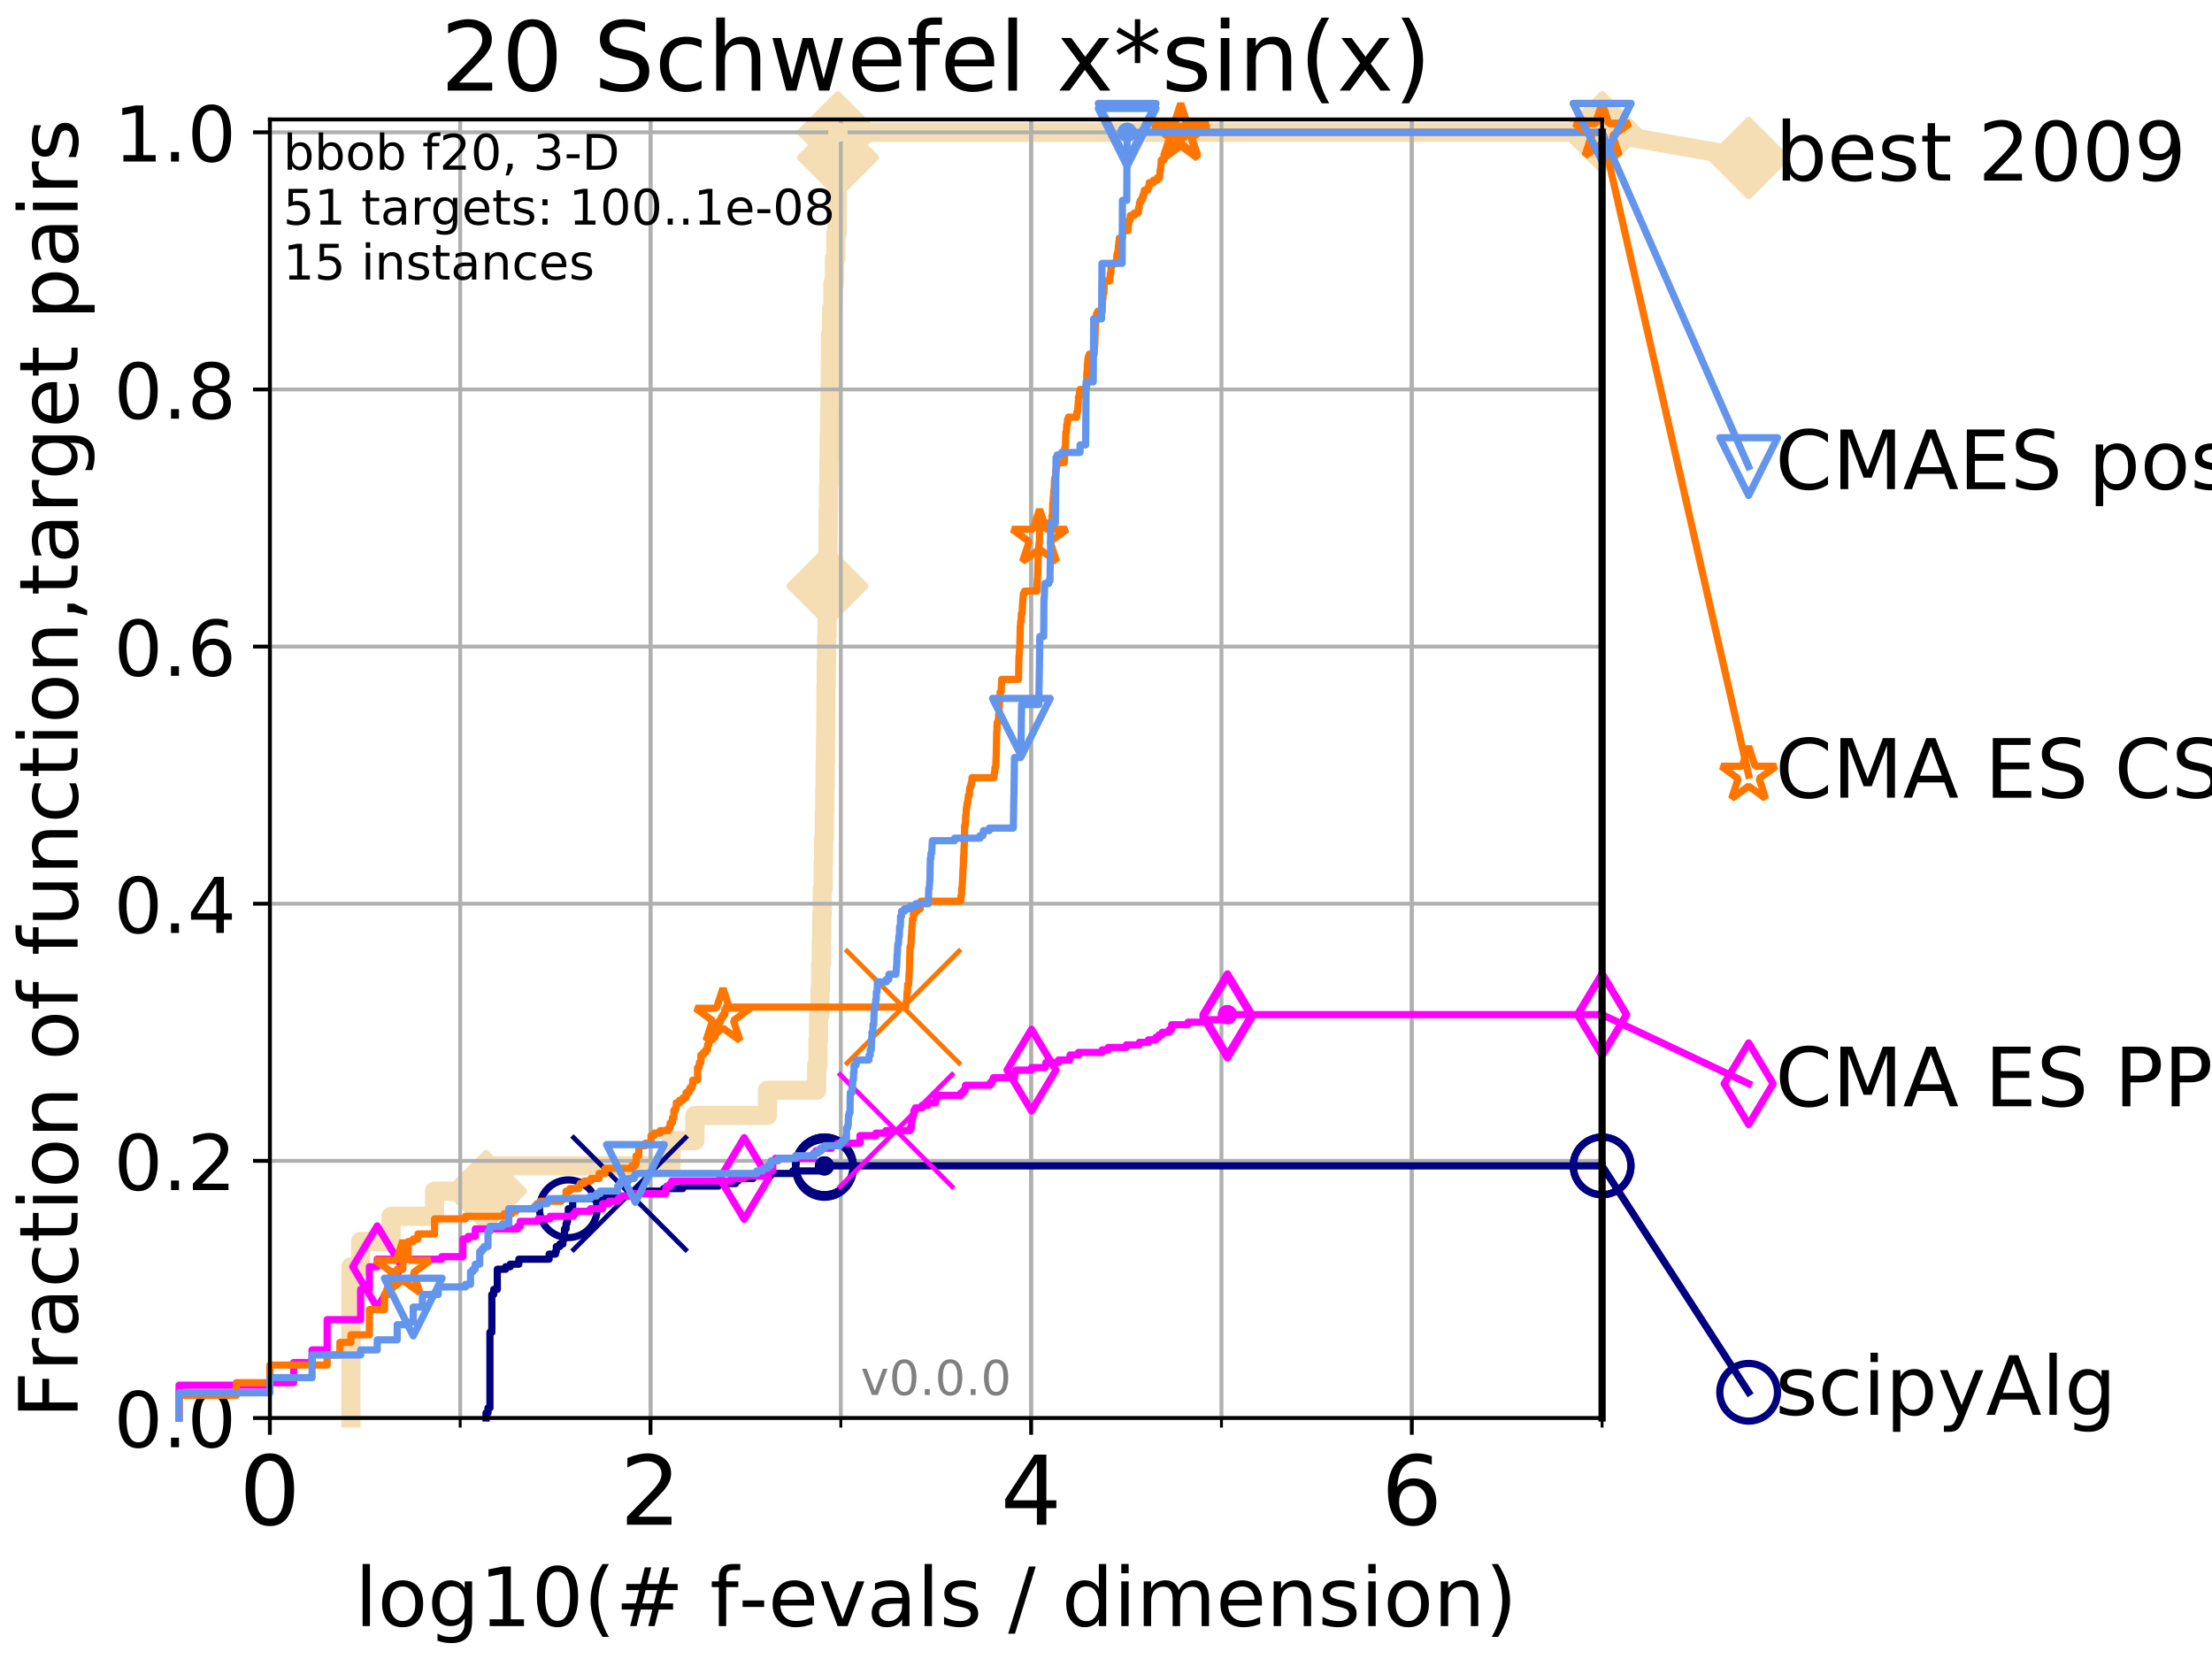<?xml version="1.0" encoding="utf-8" standalone="no"?>
<!DOCTYPE svg PUBLIC "-//W3C//DTD SVG 1.1//EN"
  "http://www.w3.org/Graphics/SVG/1.1/DTD/svg11.dtd">
<!-- Created with matplotlib (http://matplotlib.org/) -->
<svg height="345pt" version="1.1" viewBox="0 0 460 345" width="460pt" xmlns="http://www.w3.org/2000/svg" xmlns:xlink="http://www.w3.org/1999/xlink">
 <defs>
  <style type="text/css">
*{stroke-linecap:butt;stroke-linejoin:round;}
  </style>
 </defs>
 <g id="figure_1">
  <g id="patch_1">
   <path d="M 0 345.6 
L 460.8 345.6 
L 460.8 0 
L 0 0 
z
" style="fill:#ffffff;"/>
  </g>
  <g id="axes_1">
   <g id="patch_2">
    <path d="M 56.12 294.88 
L 333.168 294.88 
L 333.168 24.84 
L 56.12 24.84 
z
" style="fill:#ffffff;"/>
   </g>
   <g id="line2d_1">
    <path d="M 72.979 294.88 
L 72.979 263.425 
L 75.004 263.425 
L 75.004 258.183 
L 81.324 258.183 
L 81.324 252.94 
L 90.367 252.94 
L 90.367 247.698 
L 101.068 247.698 
L 101.068 242.455 
L 139.564 242.455 
L 139.564 237.213 
L 144.498 237.213 
L 144.498 231.97 
L 159.599 231.97 
L 159.599 226.728 
L 169.833 226.728 
L 169.833 221.485 
L 170.092 221.485 
L 170.092 216.243 
L 170.22 216.243 
L 170.22 211 
L 170.511 211 
L 170.511 205.758 
L 170.65 205.758 
L 170.65 200.515 
L 170.825 200.515 
L 170.825 195.273 
L 170.897 195.273 
L 170.897 190.03 
L 171.005 190.03 
L 171.005 184.788 
L 171.176 184.788 
L 171.176 179.546 
L 171.268 179.546 
L 171.268 174.303 
L 171.43 174.303 
L 171.43 169.061 
L 171.527 169.061 
L 171.527 163.818 
L 171.59 163.818 
L 171.59 158.576 
L 171.666 158.576 
L 171.666 153.333 
L 171.728 153.333 
L 171.728 148.091 
L 171.755 148.091 
L 171.755 142.848 
L 171.824 142.848 
L 171.824 137.606 
L 171.892 137.606 
L 171.892 132.363 
L 171.98 132.363 
L 171.98 127.121 
L 172.048 127.121 
L 172.048 121.878 
L 172.082 121.878 
L 172.082 116.636 
L 172.189 116.636 
L 172.189 111.393 
L 172.216 111.393 
L 172.216 106.151 
L 172.289 106.151 
L 172.289 100.908 
L 172.382 100.908 
L 172.382 95.666 
L 172.455 95.666 
L 172.455 90.423 
L 172.533 90.423 
L 172.533 85.181 
L 172.612 85.181 
L 172.612 79.938 
L 172.664 79.938 
L 172.664 74.696 
L 172.697 74.696 
L 172.697 69.453 
L 172.935 69.453 
L 172.935 64.211 
L 173.215 64.211 
L 173.215 58.969 
L 173.521 58.969 
L 173.521 53.726 
L 173.816 53.726 
L 173.816 48.484 
L 174.075 48.484 
L 174.075 43.241 
L 174.117 43.241 
L 174.117 37.999 
L 174.189 37.999 
L 174.189 32.756 
L 174.254 32.756 
L 174.254 27.514 
L 333.168 27.514 
" style="fill:none;stroke:#f5deb3;stroke-linecap:square;stroke-width:4;"/>
   </g>
   <g id="line2d_2">
    <defs>
     <path d="M -0 7.778 
L 7.778 0 
L 0 -7.778 
L -7.778 -0 
z
" id="mc69d02d878" style="stroke:#f5deb3;stroke-linejoin:miter;stroke-width:1.5;"/>
    </defs>
    <g>
     <use style="fill:#f5deb3;stroke:#f5deb3;stroke-linejoin:miter;stroke-width:1.5;" x="101.068" xlink:href="#mc69d02d878" y="247.698"/>
     <use style="fill:#f5deb3;stroke:#f5deb3;stroke-linejoin:miter;stroke-width:1.5;" x="172.082" xlink:href="#mc69d02d878" y="121.878"/>
     <use style="fill:#f5deb3;stroke:#f5deb3;stroke-linejoin:miter;stroke-width:1.5;" x="174.254" xlink:href="#mc69d02d878" y="32.756"/>
     <use style="fill:#f5deb3;stroke:#f5deb3;stroke-linejoin:miter;stroke-width:1.5;" x="174.254" xlink:href="#mc69d02d878" y="27.514"/>
     <use style="fill:#f5deb3;stroke:#f5deb3;stroke-linejoin:miter;stroke-width:1.5;" x="333.168" xlink:href="#mc69d02d878" y="27.514"/>
    </g>
   </g>
   <g id="line2d_3">
    <path style="fill:none;stroke:#f5deb3;stroke-linecap:square;stroke-width:4;"/>
    <g/>
   </g>
   <g id="line2d_4">
    <path d="M 333.168 27.514 
L 363.643 32.861 
" style="fill:none;stroke:#f5deb3;stroke-linecap:square;stroke-width:4;"/>
    <g>
     <use style="fill:#f5deb3;stroke:#f5deb3;stroke-linejoin:miter;stroke-width:1.5;" x="333.168" xlink:href="#mc69d02d878" y="27.514"/>
     <use style="fill:#f5deb3;stroke:#f5deb3;stroke-linejoin:miter;stroke-width:1.5;" x="363.643" xlink:href="#mc69d02d878" y="32.861"/>
    </g>
   </g>
   <g id="matplotlib.axis_1">
    <g id="xtick_1">
     <g id="line2d_5">
      <path clip-path="url(#p3c460beb0c)" d="M 56.12 294.88 
L 56.12 24.84 
" style="fill:none;stroke:#b0b0b0;stroke-linecap:square;stroke-width:0.8;"/>
     </g>
     <g id="line2d_6">
      <defs>
       <path d="M 0 0 
L 0 3.5 
" id="mea5f20ad5b" style="stroke:#000000;stroke-width:0.8;"/>
      </defs>
      <g>
       <use style="stroke:#000000;stroke-width:0.8;" x="56.12" xlink:href="#mea5f20ad5b" y="294.88"/>
      </g>
     </g>
     <g id="text_1">
      <!-- 0 -->
      <defs>
       <path d="M 31.781 66.406 
Q 24.172 66.406 20.328 58.906 
Q 16.5 51.422 16.5 36.375 
Q 16.5 21.391 20.328 13.891 
Q 24.172 6.391 31.781 6.391 
Q 39.453 6.391 43.281 13.891 
Q 47.125 21.391 47.125 36.375 
Q 47.125 51.422 43.281 58.906 
Q 39.453 66.406 31.781 66.406 
z
M 31.781 74.219 
Q 44.047 74.219 50.516 64.516 
Q 56.984 54.828 56.984 36.375 
Q 56.984 17.969 50.516 8.266 
Q 44.047 -1.422 31.781 -1.422 
Q 19.531 -1.422 13.062 8.266 
Q 6.594 17.969 6.594 36.375 
Q 6.594 54.828 13.062 64.516 
Q 19.531 74.219 31.781 74.219 
z
" id="DejaVuSans-30"/>
      </defs>
      <g transform="translate(49.758 317.077)scale(0.2 -0.2)">
       <use xlink:href="#DejaVuSans-30"/>
      </g>
     </g>
    </g>
    <g id="xtick_2">
     <g id="line2d_7">
      <path clip-path="url(#p3c460beb0c)" d="M 135.277 294.88 
L 135.277 24.84 
" style="fill:none;stroke:#b0b0b0;stroke-linecap:square;stroke-width:0.8;"/>
     </g>
     <g id="line2d_8">
      <g>
       <use style="stroke:#000000;stroke-width:0.8;" x="135.277" xlink:href="#mea5f20ad5b" y="294.88"/>
      </g>
     </g>
     <g id="text_2">
      <!-- 2 -->
      <defs>
       <path d="M 19.188 8.297 
L 53.609 8.297 
L 53.609 0 
L 7.328 0 
L 7.328 8.297 
Q 12.938 14.109 22.625 23.891 
Q 32.328 33.688 34.812 36.531 
Q 39.547 41.844 41.422 45.531 
Q 43.312 49.219 43.312 52.781 
Q 43.312 58.594 39.234 62.25 
Q 35.156 65.922 28.609 65.922 
Q 23.969 65.922 18.812 64.312 
Q 13.672 62.703 7.812 59.422 
L 7.812 69.391 
Q 13.766 71.781 18.938 73 
Q 24.125 74.219 28.422 74.219 
Q 39.75 74.219 46.484 68.547 
Q 53.219 62.891 53.219 53.422 
Q 53.219 48.922 51.531 44.891 
Q 49.859 40.875 45.406 35.406 
Q 44.188 33.984 37.641 27.219 
Q 31.109 20.453 19.188 8.297 
z
" id="DejaVuSans-32"/>
      </defs>
      <g transform="translate(128.914 317.077)scale(0.2 -0.2)">
       <use xlink:href="#DejaVuSans-32"/>
      </g>
     </g>
    </g>
    <g id="xtick_3">
     <g id="line2d_9">
      <path clip-path="url(#p3c460beb0c)" d="M 214.433 294.88 
L 214.433 24.84 
" style="fill:none;stroke:#b0b0b0;stroke-linecap:square;stroke-width:0.8;"/>
     </g>
     <g id="line2d_10">
      <g>
       <use style="stroke:#000000;stroke-width:0.8;" x="214.433" xlink:href="#mea5f20ad5b" y="294.88"/>
      </g>
     </g>
     <g id="text_3">
      <!-- 4 -->
      <defs>
       <path d="M 37.797 64.312 
L 12.891 25.391 
L 37.797 25.391 
z
M 35.203 72.906 
L 47.609 72.906 
L 47.609 25.391 
L 58.016 25.391 
L 58.016 17.188 
L 47.609 17.188 
L 47.609 0 
L 37.797 0 
L 37.797 17.188 
L 4.891 17.188 
L 4.891 26.703 
z
" id="DejaVuSans-34"/>
      </defs>
      <g transform="translate(208.071 317.077)scale(0.2 -0.2)">
       <use xlink:href="#DejaVuSans-34"/>
      </g>
     </g>
    </g>
    <g id="xtick_4">
     <g id="line2d_11">
      <path clip-path="url(#p3c460beb0c)" d="M 293.59 294.88 
L 293.59 24.84 
" style="fill:none;stroke:#b0b0b0;stroke-linecap:square;stroke-width:0.8;"/>
     </g>
     <g id="line2d_12">
      <g>
       <use style="stroke:#000000;stroke-width:0.8;" x="293.59" xlink:href="#mea5f20ad5b" y="294.88"/>
      </g>
     </g>
     <g id="text_4">
      <!-- 6 -->
      <defs>
       <path d="M 33.016 40.375 
Q 26.375 40.375 22.484 35.828 
Q 18.609 31.297 18.609 23.391 
Q 18.609 15.531 22.484 10.953 
Q 26.375 6.391 33.016 6.391 
Q 39.656 6.391 43.531 10.953 
Q 47.406 15.531 47.406 23.391 
Q 47.406 31.297 43.531 35.828 
Q 39.656 40.375 33.016 40.375 
z
M 52.594 71.297 
L 52.594 62.312 
Q 48.875 64.062 45.094 64.984 
Q 41.312 65.922 37.594 65.922 
Q 27.828 65.922 22.672 59.328 
Q 17.531 52.734 16.797 39.406 
Q 19.672 43.656 24.016 45.922 
Q 28.375 48.188 33.594 48.188 
Q 44.578 48.188 50.953 41.516 
Q 57.328 34.859 57.328 23.391 
Q 57.328 12.156 50.688 5.359 
Q 44.047 -1.422 33.016 -1.422 
Q 20.359 -1.422 13.672 8.266 
Q 6.984 17.969 6.984 36.375 
Q 6.984 53.656 15.188 63.938 
Q 23.391 74.219 37.203 74.219 
Q 40.922 74.219 44.703 73.484 
Q 48.484 72.75 52.594 71.297 
z
" id="DejaVuSans-36"/>
      </defs>
      <g transform="translate(287.227 317.077)scale(0.2 -0.2)">
       <use xlink:href="#DejaVuSans-36"/>
      </g>
     </g>
    </g>
    <g id="xtick_5">
     <g id="line2d_13">
      <path clip-path="url(#p3c460beb0c)" d="M 56.12 294.88 
L 56.12 24.84 
" style="fill:none;stroke:#b0b0b0;stroke-linecap:square;stroke-width:0.8;"/>
     </g>
     <g id="line2d_14">
      <defs>
       <path d="M 0 0 
L 0 2 
" id="m5322efec87" style="stroke:#000000;stroke-width:0.6;"/>
      </defs>
      <g>
       <use style="stroke:#000000;stroke-width:0.6;" x="56.12" xlink:href="#m5322efec87" y="294.88"/>
      </g>
     </g>
    </g>
    <g id="xtick_6">
     <g id="line2d_15">
      <path clip-path="url(#p3c460beb0c)" d="M 95.698 294.88 
L 95.698 24.84 
" style="fill:none;stroke:#b0b0b0;stroke-linecap:square;stroke-width:0.8;"/>
     </g>
     <g id="line2d_16">
      <g>
       <use style="stroke:#000000;stroke-width:0.6;" x="95.698" xlink:href="#m5322efec87" y="294.88"/>
      </g>
     </g>
    </g>
    <g id="xtick_7">
     <g id="line2d_17">
      <path clip-path="url(#p3c460beb0c)" d="M 135.277 294.88 
L 135.277 24.84 
" style="fill:none;stroke:#b0b0b0;stroke-linecap:square;stroke-width:0.8;"/>
     </g>
     <g id="line2d_18">
      <g>
       <use style="stroke:#000000;stroke-width:0.6;" x="135.277" xlink:href="#m5322efec87" y="294.88"/>
      </g>
     </g>
    </g>
    <g id="xtick_8">
     <g id="line2d_19">
      <path clip-path="url(#p3c460beb0c)" d="M 174.855 294.88 
L 174.855 24.84 
" style="fill:none;stroke:#b0b0b0;stroke-linecap:square;stroke-width:0.8;"/>
     </g>
     <g id="line2d_20">
      <g>
       <use style="stroke:#000000;stroke-width:0.6;" x="174.855" xlink:href="#m5322efec87" y="294.88"/>
      </g>
     </g>
    </g>
    <g id="xtick_9">
     <g id="line2d_21">
      <path clip-path="url(#p3c460beb0c)" d="M 214.433 294.88 
L 214.433 24.84 
" style="fill:none;stroke:#b0b0b0;stroke-linecap:square;stroke-width:0.8;"/>
     </g>
     <g id="line2d_22">
      <g>
       <use style="stroke:#000000;stroke-width:0.6;" x="214.433" xlink:href="#m5322efec87" y="294.88"/>
      </g>
     </g>
    </g>
    <g id="xtick_10">
     <g id="line2d_23">
      <path clip-path="url(#p3c460beb0c)" d="M 254.011 294.88 
L 254.011 24.84 
" style="fill:none;stroke:#b0b0b0;stroke-linecap:square;stroke-width:0.8;"/>
     </g>
     <g id="line2d_24">
      <g>
       <use style="stroke:#000000;stroke-width:0.6;" x="254.011" xlink:href="#m5322efec87" y="294.88"/>
      </g>
     </g>
    </g>
    <g id="xtick_11">
     <g id="line2d_25">
      <path clip-path="url(#p3c460beb0c)" d="M 293.59 294.88 
L 293.59 24.84 
" style="fill:none;stroke:#b0b0b0;stroke-linecap:square;stroke-width:0.8;"/>
     </g>
     <g id="line2d_26">
      <g>
       <use style="stroke:#000000;stroke-width:0.6;" x="293.59" xlink:href="#m5322efec87" y="294.88"/>
      </g>
     </g>
    </g>
    <g id="xtick_12">
     <g id="line2d_27">
      <path clip-path="url(#p3c460beb0c)" d="M 333.168 294.88 
L 333.168 24.84 
" style="fill:none;stroke:#b0b0b0;stroke-linecap:square;stroke-width:0.8;"/>
     </g>
     <g id="line2d_28">
      <g>
       <use style="stroke:#000000;stroke-width:0.6;" x="333.168" xlink:href="#m5322efec87" y="294.88"/>
      </g>
     </g>
    </g>
    <g id="text_5">
     <!-- log10(# f-evals / dimension) -->
     <defs>
      <path d="M 9.422 75.984 
L 18.406 75.984 
L 18.406 0 
L 9.422 0 
z
" id="DejaVuSans-6c"/>
      <path d="M 30.609 48.391 
Q 23.391 48.391 19.188 42.75 
Q 14.984 37.109 14.984 27.297 
Q 14.984 17.484 19.156 11.844 
Q 23.344 6.203 30.609 6.203 
Q 37.797 6.203 41.984 11.859 
Q 46.188 17.531 46.188 27.297 
Q 46.188 37.016 41.984 42.703 
Q 37.797 48.391 30.609 48.391 
z
M 30.609 56 
Q 42.328 56 49.016 48.375 
Q 55.719 40.766 55.719 27.297 
Q 55.719 13.875 49.016 6.219 
Q 42.328 -1.422 30.609 -1.422 
Q 18.844 -1.422 12.172 6.219 
Q 5.516 13.875 5.516 27.297 
Q 5.516 40.766 12.172 48.375 
Q 18.844 56 30.609 56 
z
" id="DejaVuSans-6f"/>
      <path d="M 45.406 27.984 
Q 45.406 37.75 41.375 43.109 
Q 37.359 48.484 30.078 48.484 
Q 22.859 48.484 18.828 43.109 
Q 14.797 37.75 14.797 27.984 
Q 14.797 18.266 18.828 12.891 
Q 22.859 7.516 30.078 7.516 
Q 37.359 7.516 41.375 12.891 
Q 45.406 18.266 45.406 27.984 
z
M 54.391 6.781 
Q 54.391 -7.172 48.188 -13.984 
Q 42 -20.797 29.203 -20.797 
Q 24.469 -20.797 20.266 -20.094 
Q 16.062 -19.391 12.109 -17.922 
L 12.109 -9.188 
Q 16.062 -11.328 19.922 -12.344 
Q 23.781 -13.375 27.781 -13.375 
Q 36.625 -13.375 41.016 -8.766 
Q 45.406 -4.156 45.406 5.172 
L 45.406 9.625 
Q 42.625 4.781 38.281 2.391 
Q 33.938 0 27.875 0 
Q 17.828 0 11.672 7.656 
Q 5.516 15.328 5.516 27.984 
Q 5.516 40.672 11.672 48.328 
Q 17.828 56 27.875 56 
Q 33.938 56 38.281 53.609 
Q 42.625 51.219 45.406 46.391 
L 45.406 54.688 
L 54.391 54.688 
z
" id="DejaVuSans-67"/>
      <path d="M 12.406 8.297 
L 28.516 8.297 
L 28.516 63.922 
L 10.984 60.406 
L 10.984 69.391 
L 28.422 72.906 
L 38.281 72.906 
L 38.281 8.297 
L 54.391 8.297 
L 54.391 0 
L 12.406 0 
z
" id="DejaVuSans-31"/>
      <path d="M 31 75.875 
Q 24.469 64.656 21.281 53.656 
Q 18.109 42.672 18.109 31.391 
Q 18.109 20.125 21.312 9.062 
Q 24.516 -2 31 -13.188 
L 23.188 -13.188 
Q 15.875 -1.703 12.234 9.375 
Q 8.594 20.453 8.594 31.391 
Q 8.594 42.281 12.203 53.312 
Q 15.828 64.359 23.188 75.875 
z
" id="DejaVuSans-28"/>
      <path d="M 51.125 44 
L 36.922 44 
L 32.812 27.688 
L 47.125 27.688 
z
M 43.797 71.781 
L 38.719 51.516 
L 52.984 51.516 
L 58.109 71.781 
L 65.922 71.781 
L 60.891 51.516 
L 76.125 51.516 
L 76.125 44 
L 58.984 44 
L 54.984 27.688 
L 70.516 27.688 
L 70.516 20.219 
L 53.078 20.219 
L 48 0 
L 40.188 0 
L 45.219 20.219 
L 30.906 20.219 
L 25.875 0 
L 18.016 0 
L 23.094 20.219 
L 7.719 20.219 
L 7.719 27.688 
L 24.906 27.688 
L 29 44 
L 13.281 44 
L 13.281 51.516 
L 30.906 51.516 
L 35.891 71.781 
z
" id="DejaVuSans-23"/>
      <path id="DejaVuSans-20"/>
      <path d="M 37.109 75.984 
L 37.109 68.5 
L 28.516 68.5 
Q 23.688 68.5 21.797 66.547 
Q 19.922 64.594 19.922 59.516 
L 19.922 54.688 
L 34.719 54.688 
L 34.719 47.703 
L 19.922 47.703 
L 19.922 0 
L 10.891 0 
L 10.891 47.703 
L 2.297 47.703 
L 2.297 54.688 
L 10.891 54.688 
L 10.891 58.5 
Q 10.891 67.625 15.141 71.797 
Q 19.391 75.984 28.609 75.984 
z
" id="DejaVuSans-66"/>
      <path d="M 4.891 31.391 
L 31.203 31.391 
L 31.203 23.391 
L 4.891 23.391 
z
" id="DejaVuSans-2d"/>
      <path d="M 56.203 29.594 
L 56.203 25.203 
L 14.891 25.203 
Q 15.484 15.922 20.484 11.062 
Q 25.484 6.203 34.422 6.203 
Q 39.594 6.203 44.453 7.469 
Q 49.312 8.734 54.109 11.281 
L 54.109 2.781 
Q 49.266 0.734 44.188 -0.344 
Q 39.109 -1.422 33.891 -1.422 
Q 20.797 -1.422 13.156 6.188 
Q 5.516 13.812 5.516 26.812 
Q 5.516 40.234 12.766 48.109 
Q 20.016 56 32.328 56 
Q 43.359 56 49.781 48.891 
Q 56.203 41.797 56.203 29.594 
z
M 47.219 32.234 
Q 47.125 39.594 43.094 43.984 
Q 39.062 48.391 32.422 48.391 
Q 24.906 48.391 20.391 44.141 
Q 15.875 39.891 15.188 32.172 
z
" id="DejaVuSans-65"/>
      <path d="M 2.984 54.688 
L 12.5 54.688 
L 29.594 8.797 
L 46.688 54.688 
L 56.203 54.688 
L 35.688 0 
L 23.484 0 
z
" id="DejaVuSans-76"/>
      <path d="M 34.281 27.484 
Q 23.391 27.484 19.188 25 
Q 14.984 22.516 14.984 16.5 
Q 14.984 11.719 18.141 8.906 
Q 21.297 6.109 26.703 6.109 
Q 34.188 6.109 38.703 11.406 
Q 43.219 16.703 43.219 25.484 
L 43.219 27.484 
z
M 52.203 31.203 
L 52.203 0 
L 43.219 0 
L 43.219 8.297 
Q 40.141 3.328 35.547 0.953 
Q 30.953 -1.422 24.312 -1.422 
Q 15.922 -1.422 10.953 3.297 
Q 6 8.016 6 15.922 
Q 6 25.141 12.172 29.828 
Q 18.359 34.516 30.609 34.516 
L 43.219 34.516 
L 43.219 35.406 
Q 43.219 41.609 39.141 45 
Q 35.062 48.391 27.688 48.391 
Q 23 48.391 18.547 47.266 
Q 14.109 46.141 10.016 43.891 
L 10.016 52.203 
Q 14.938 54.109 19.578 55.047 
Q 24.219 56 28.609 56 
Q 40.484 56 46.344 49.844 
Q 52.203 43.703 52.203 31.203 
z
" id="DejaVuSans-61"/>
      <path d="M 44.281 53.078 
L 44.281 44.578 
Q 40.484 46.531 36.375 47.5 
Q 32.281 48.484 27.875 48.484 
Q 21.188 48.484 17.844 46.438 
Q 14.5 44.391 14.5 40.281 
Q 14.5 37.156 16.891 35.375 
Q 19.281 33.594 26.516 31.984 
L 29.594 31.297 
Q 39.156 29.25 43.188 25.516 
Q 47.219 21.781 47.219 15.094 
Q 47.219 7.469 41.188 3.016 
Q 35.156 -1.422 24.609 -1.422 
Q 20.219 -1.422 15.453 -0.562 
Q 10.688 0.297 5.422 2 
L 5.422 11.281 
Q 10.406 8.688 15.234 7.391 
Q 20.062 6.109 24.812 6.109 
Q 31.156 6.109 34.562 8.281 
Q 37.984 10.453 37.984 14.406 
Q 37.984 18.062 35.516 20.016 
Q 33.062 21.969 24.703 23.781 
L 21.578 24.516 
Q 13.234 26.266 9.516 29.906 
Q 5.812 33.547 5.812 39.891 
Q 5.812 47.609 11.281 51.797 
Q 16.75 56 26.812 56 
Q 31.781 56 36.172 55.266 
Q 40.578 54.547 44.281 53.078 
z
" id="DejaVuSans-73"/>
      <path d="M 25.391 72.906 
L 33.688 72.906 
L 8.297 -9.281 
L 0 -9.281 
z
" id="DejaVuSans-2f"/>
      <path d="M 45.406 46.391 
L 45.406 75.984 
L 54.391 75.984 
L 54.391 0 
L 45.406 0 
L 45.406 8.203 
Q 42.578 3.328 38.25 0.953 
Q 33.938 -1.422 27.875 -1.422 
Q 17.969 -1.422 11.734 6.484 
Q 5.516 14.406 5.516 27.297 
Q 5.516 40.188 11.734 48.094 
Q 17.969 56 27.875 56 
Q 33.938 56 38.25 53.625 
Q 42.578 51.266 45.406 46.391 
z
M 14.797 27.297 
Q 14.797 17.391 18.875 11.75 
Q 22.953 6.109 30.078 6.109 
Q 37.203 6.109 41.297 11.75 
Q 45.406 17.391 45.406 27.297 
Q 45.406 37.203 41.297 42.844 
Q 37.203 48.484 30.078 48.484 
Q 22.953 48.484 18.875 42.844 
Q 14.797 37.203 14.797 27.297 
z
" id="DejaVuSans-64"/>
      <path d="M 9.422 54.688 
L 18.406 54.688 
L 18.406 0 
L 9.422 0 
z
M 9.422 75.984 
L 18.406 75.984 
L 18.406 64.594 
L 9.422 64.594 
z
" id="DejaVuSans-69"/>
      <path d="M 52 44.188 
Q 55.375 50.25 60.062 53.125 
Q 64.75 56 71.094 56 
Q 79.641 56 84.281 50.016 
Q 88.922 44.047 88.922 33.016 
L 88.922 0 
L 79.891 0 
L 79.891 32.719 
Q 79.891 40.578 77.094 44.375 
Q 74.312 48.188 68.609 48.188 
Q 61.625 48.188 57.562 43.547 
Q 53.516 38.922 53.516 30.906 
L 53.516 0 
L 44.484 0 
L 44.484 32.719 
Q 44.484 40.625 41.703 44.406 
Q 38.922 48.188 33.109 48.188 
Q 26.219 48.188 22.156 43.531 
Q 18.109 38.875 18.109 30.906 
L 18.109 0 
L 9.078 0 
L 9.078 54.688 
L 18.109 54.688 
L 18.109 46.188 
Q 21.188 51.219 25.484 53.609 
Q 29.781 56 35.688 56 
Q 41.656 56 45.828 52.969 
Q 50 49.953 52 44.188 
z
" id="DejaVuSans-6d"/>
      <path d="M 54.891 33.016 
L 54.891 0 
L 45.906 0 
L 45.906 32.719 
Q 45.906 40.484 42.875 44.328 
Q 39.844 48.188 33.797 48.188 
Q 26.516 48.188 22.312 43.547 
Q 18.109 38.922 18.109 30.906 
L 18.109 0 
L 9.078 0 
L 9.078 54.688 
L 18.109 54.688 
L 18.109 46.188 
Q 21.344 51.125 25.703 53.562 
Q 30.078 56 35.797 56 
Q 45.219 56 50.047 50.172 
Q 54.891 44.344 54.891 33.016 
z
" id="DejaVuSans-6e"/>
      <path d="M 8.016 75.875 
L 15.828 75.875 
Q 23.141 64.359 26.781 53.312 
Q 30.422 42.281 30.422 31.391 
Q 30.422 20.453 26.781 9.375 
Q 23.141 -1.703 15.828 -13.188 
L 8.016 -13.188 
Q 14.5 -2 17.703 9.062 
Q 20.906 20.125 20.906 31.391 
Q 20.906 42.672 17.703 53.656 
Q 14.5 64.656 8.016 75.875 
z
" id="DejaVuSans-29"/>
     </defs>
     <g transform="translate(73.803 338.154)scale(0.17 -0.17)">
      <use xlink:href="#DejaVuSans-6c"/>
      <use x="27.783" xlink:href="#DejaVuSans-6f"/>
      <use x="88.965" xlink:href="#DejaVuSans-67"/>
      <use x="152.441" xlink:href="#DejaVuSans-31"/>
      <use x="216.064" xlink:href="#DejaVuSans-30"/>
      <use x="279.688" xlink:href="#DejaVuSans-28"/>
      <use x="318.701" xlink:href="#DejaVuSans-23"/>
      <use x="402.49" xlink:href="#DejaVuSans-20"/>
      <use x="434.277" xlink:href="#DejaVuSans-66"/>
      <use x="469.404" xlink:href="#DejaVuSans-2d"/>
      <use x="505.488" xlink:href="#DejaVuSans-65"/>
      <use x="567.012" xlink:href="#DejaVuSans-76"/>
      <use x="626.191" xlink:href="#DejaVuSans-61"/>
      <use x="687.471" xlink:href="#DejaVuSans-6c"/>
      <use x="715.254" xlink:href="#DejaVuSans-73"/>
      <use x="767.354" xlink:href="#DejaVuSans-20"/>
      <use x="799.141" xlink:href="#DejaVuSans-2f"/>
      <use x="832.832" xlink:href="#DejaVuSans-20"/>
      <use x="864.619" xlink:href="#DejaVuSans-64"/>
      <use x="928.096" xlink:href="#DejaVuSans-69"/>
      <use x="955.879" xlink:href="#DejaVuSans-6d"/>
      <use x="1053.291" xlink:href="#DejaVuSans-65"/>
      <use x="1114.814" xlink:href="#DejaVuSans-6e"/>
      <use x="1178.193" xlink:href="#DejaVuSans-73"/>
      <use x="1230.293" xlink:href="#DejaVuSans-69"/>
      <use x="1258.076" xlink:href="#DejaVuSans-6f"/>
      <use x="1319.258" xlink:href="#DejaVuSans-6e"/>
      <use x="1382.637" xlink:href="#DejaVuSans-29"/>
     </g>
    </g>
   </g>
   <g id="matplotlib.axis_2">
    <g id="ytick_1">
     <g id="line2d_29">
      <path clip-path="url(#p3c460beb0c)" d="M 56.12 294.88 
L 333.168 294.88 
" style="fill:none;stroke:#b0b0b0;stroke-linecap:square;stroke-width:0.8;"/>
     </g>
     <g id="line2d_30">
      <defs>
       <path d="M 0 0 
L -3.5 0 
" id="mc3e2cf0587" style="stroke:#000000;stroke-width:0.8;"/>
      </defs>
      <g>
       <use style="stroke:#000000;stroke-width:0.8;" x="56.12" xlink:href="#mc3e2cf0587" y="294.88"/>
      </g>
     </g>
     <g id="text_6">
      <!-- 0.0 -->
      <defs>
       <path d="M 10.688 12.406 
L 21 12.406 
L 21 0 
L 10.688 0 
z
" id="DejaVuSans-2e"/>
      </defs>
      <g transform="translate(23.675 300.959)scale(0.16 -0.16)">
       <use xlink:href="#DejaVuSans-30"/>
       <use x="63.623" xlink:href="#DejaVuSans-2e"/>
       <use x="95.41" xlink:href="#DejaVuSans-30"/>
      </g>
     </g>
    </g>
    <g id="ytick_2">
     <g id="line2d_31">
      <path clip-path="url(#p3c460beb0c)" d="M 56.12 241.407 
L 333.168 241.407 
" style="fill:none;stroke:#b0b0b0;stroke-linecap:square;stroke-width:0.8;"/>
     </g>
     <g id="line2d_32">
      <g>
       <use style="stroke:#000000;stroke-width:0.8;" x="56.12" xlink:href="#mc3e2cf0587" y="241.407"/>
      </g>
     </g>
     <g id="text_7">
      <!-- 0.2 -->
      <g transform="translate(23.675 247.485)scale(0.16 -0.16)">
       <use xlink:href="#DejaVuSans-30"/>
       <use x="63.623" xlink:href="#DejaVuSans-2e"/>
       <use x="95.41" xlink:href="#DejaVuSans-32"/>
      </g>
     </g>
    </g>
    <g id="ytick_3">
     <g id="line2d_33">
      <path clip-path="url(#p3c460beb0c)" d="M 56.12 187.933 
L 333.168 187.933 
" style="fill:none;stroke:#b0b0b0;stroke-linecap:square;stroke-width:0.8;"/>
     </g>
     <g id="line2d_34">
      <g>
       <use style="stroke:#000000;stroke-width:0.8;" x="56.12" xlink:href="#mc3e2cf0587" y="187.933"/>
      </g>
     </g>
     <g id="text_8">
      <!-- 0.4 -->
      <g transform="translate(23.675 194.012)scale(0.16 -0.16)">
       <use xlink:href="#DejaVuSans-30"/>
       <use x="63.623" xlink:href="#DejaVuSans-2e"/>
       <use x="95.41" xlink:href="#DejaVuSans-34"/>
      </g>
     </g>
    </g>
    <g id="ytick_4">
     <g id="line2d_35">
      <path clip-path="url(#p3c460beb0c)" d="M 56.12 134.46 
L 333.168 134.46 
" style="fill:none;stroke:#b0b0b0;stroke-linecap:square;stroke-width:0.8;"/>
     </g>
     <g id="line2d_36">
      <g>
       <use style="stroke:#000000;stroke-width:0.8;" x="56.12" xlink:href="#mc3e2cf0587" y="134.46"/>
      </g>
     </g>
     <g id="text_9">
      <!-- 0.6 -->
      <g transform="translate(23.675 140.539)scale(0.16 -0.16)">
       <use xlink:href="#DejaVuSans-30"/>
       <use x="63.623" xlink:href="#DejaVuSans-2e"/>
       <use x="95.41" xlink:href="#DejaVuSans-36"/>
      </g>
     </g>
    </g>
    <g id="ytick_5">
     <g id="line2d_37">
      <path clip-path="url(#p3c460beb0c)" d="M 56.12 80.987 
L 333.168 80.987 
" style="fill:none;stroke:#b0b0b0;stroke-linecap:square;stroke-width:0.8;"/>
     </g>
     <g id="line2d_38">
      <g>
       <use style="stroke:#000000;stroke-width:0.8;" x="56.12" xlink:href="#mc3e2cf0587" y="80.987"/>
      </g>
     </g>
     <g id="text_10">
      <!-- 0.8 -->
      <defs>
       <path d="M 31.781 34.625 
Q 24.75 34.625 20.719 30.859 
Q 16.703 27.094 16.703 20.516 
Q 16.703 13.922 20.719 10.156 
Q 24.75 6.391 31.781 6.391 
Q 38.812 6.391 42.859 10.172 
Q 46.922 13.969 46.922 20.516 
Q 46.922 27.094 42.891 30.859 
Q 38.875 34.625 31.781 34.625 
z
M 21.922 38.812 
Q 15.578 40.375 12.031 44.719 
Q 8.5 49.078 8.5 55.328 
Q 8.5 64.062 14.719 69.141 
Q 20.953 74.219 31.781 74.219 
Q 42.672 74.219 48.875 69.141 
Q 55.078 64.062 55.078 55.328 
Q 55.078 49.078 51.531 44.719 
Q 48 40.375 41.703 38.812 
Q 48.828 37.156 52.797 32.312 
Q 56.781 27.484 56.781 20.516 
Q 56.781 9.906 50.312 4.234 
Q 43.844 -1.422 31.781 -1.422 
Q 19.734 -1.422 13.25 4.234 
Q 6.781 9.906 6.781 20.516 
Q 6.781 27.484 10.781 32.312 
Q 14.797 37.156 21.922 38.812 
z
M 18.312 54.391 
Q 18.312 48.734 21.844 45.562 
Q 25.391 42.391 31.781 42.391 
Q 38.141 42.391 41.719 45.562 
Q 45.312 48.734 45.312 54.391 
Q 45.312 60.062 41.719 63.234 
Q 38.141 66.406 31.781 66.406 
Q 25.391 66.406 21.844 63.234 
Q 18.312 60.062 18.312 54.391 
z
" id="DejaVuSans-38"/>
      </defs>
      <g transform="translate(23.675 87.066)scale(0.16 -0.16)">
       <use xlink:href="#DejaVuSans-30"/>
       <use x="63.623" xlink:href="#DejaVuSans-2e"/>
       <use x="95.41" xlink:href="#DejaVuSans-38"/>
      </g>
     </g>
    </g>
    <g id="ytick_6">
     <g id="line2d_39">
      <path clip-path="url(#p3c460beb0c)" d="M 56.12 27.514 
L 333.168 27.514 
" style="fill:none;stroke:#b0b0b0;stroke-linecap:square;stroke-width:0.8;"/>
     </g>
     <g id="line2d_40">
      <g>
       <use style="stroke:#000000;stroke-width:0.8;" x="56.12" xlink:href="#mc3e2cf0587" y="27.514"/>
      </g>
     </g>
     <g id="text_11">
      <!-- 1.0 -->
      <g transform="translate(23.675 33.592)scale(0.16 -0.16)">
       <use xlink:href="#DejaVuSans-31"/>
       <use x="63.623" xlink:href="#DejaVuSans-2e"/>
       <use x="95.41" xlink:href="#DejaVuSans-30"/>
      </g>
     </g>
    </g>
    <g id="text_12">
     <!-- Fraction of function,target pairs -->
     <defs>
      <path d="M 9.812 72.906 
L 51.703 72.906 
L 51.703 64.594 
L 19.672 64.594 
L 19.672 43.109 
L 48.578 43.109 
L 48.578 34.812 
L 19.672 34.812 
L 19.672 0 
L 9.812 0 
z
" id="DejaVuSans-46"/>
      <path d="M 41.109 46.297 
Q 39.594 47.172 37.812 47.578 
Q 36.031 48 33.891 48 
Q 26.266 48 22.188 43.047 
Q 18.109 38.094 18.109 28.812 
L 18.109 0 
L 9.078 0 
L 9.078 54.688 
L 18.109 54.688 
L 18.109 46.188 
Q 20.953 51.172 25.484 53.578 
Q 30.031 56 36.531 56 
Q 37.453 56 38.578 55.875 
Q 39.703 55.766 41.062 55.516 
z
" id="DejaVuSans-72"/>
      <path d="M 48.781 52.594 
L 48.781 44.188 
Q 44.969 46.297 41.141 47.344 
Q 37.312 48.391 33.406 48.391 
Q 24.656 48.391 19.812 42.844 
Q 14.984 37.312 14.984 27.297 
Q 14.984 17.281 19.812 11.734 
Q 24.656 6.203 33.406 6.203 
Q 37.312 6.203 41.141 7.25 
Q 44.969 8.297 48.781 10.406 
L 48.781 2.094 
Q 45.016 0.344 40.984 -0.531 
Q 36.969 -1.422 32.422 -1.422 
Q 20.062 -1.422 12.781 6.344 
Q 5.516 14.109 5.516 27.297 
Q 5.516 40.672 12.859 48.328 
Q 20.219 56 33.016 56 
Q 37.156 56 41.109 55.141 
Q 45.062 54.297 48.781 52.594 
z
" id="DejaVuSans-63"/>
      <path d="M 18.312 70.219 
L 18.312 54.688 
L 36.812 54.688 
L 36.812 47.703 
L 18.312 47.703 
L 18.312 18.016 
Q 18.312 11.328 20.141 9.422 
Q 21.969 7.516 27.594 7.516 
L 36.812 7.516 
L 36.812 0 
L 27.594 0 
Q 17.188 0 13.234 3.875 
Q 9.281 7.766 9.281 18.016 
L 9.281 47.703 
L 2.688 47.703 
L 2.688 54.688 
L 9.281 54.688 
L 9.281 70.219 
z
" id="DejaVuSans-74"/>
      <path d="M 8.5 21.578 
L 8.5 54.688 
L 17.484 54.688 
L 17.484 21.922 
Q 17.484 14.156 20.5 10.266 
Q 23.531 6.391 29.594 6.391 
Q 36.859 6.391 41.078 11.031 
Q 45.312 15.672 45.312 23.688 
L 45.312 54.688 
L 54.297 54.688 
L 54.297 0 
L 45.312 0 
L 45.312 8.406 
Q 42.047 3.422 37.719 1 
Q 33.406 -1.422 27.688 -1.422 
Q 18.266 -1.422 13.375 4.438 
Q 8.5 10.297 8.5 21.578 
z
M 31.109 56 
z
" id="DejaVuSans-75"/>
      <path d="M 11.719 12.406 
L 22.016 12.406 
L 22.016 4 
L 14.016 -11.625 
L 7.719 -11.625 
L 11.719 4 
z
" id="DejaVuSans-2c"/>
      <path d="M 18.109 8.203 
L 18.109 -20.797 
L 9.078 -20.797 
L 9.078 54.688 
L 18.109 54.688 
L 18.109 46.391 
Q 20.953 51.266 25.266 53.625 
Q 29.594 56 35.594 56 
Q 45.562 56 51.781 48.094 
Q 58.016 40.188 58.016 27.297 
Q 58.016 14.406 51.781 6.484 
Q 45.562 -1.422 35.594 -1.422 
Q 29.594 -1.422 25.266 0.953 
Q 20.953 3.328 18.109 8.203 
z
M 48.688 27.297 
Q 48.688 37.203 44.609 42.844 
Q 40.531 48.484 33.406 48.484 
Q 26.266 48.484 22.188 42.844 
Q 18.109 37.203 18.109 27.297 
Q 18.109 17.391 22.188 11.75 
Q 26.266 6.109 33.406 6.109 
Q 40.531 6.109 44.609 11.75 
Q 48.688 17.391 48.688 27.297 
z
" id="DejaVuSans-70"/>
     </defs>
     <g transform="translate(16.14 294.999)rotate(-90)scale(0.17 -0.17)">
      <use xlink:href="#DejaVuSans-46"/>
      <use x="57.41" xlink:href="#DejaVuSans-72"/>
      <use x="98.523" xlink:href="#DejaVuSans-61"/>
      <use x="159.803" xlink:href="#DejaVuSans-63"/>
      <use x="214.783" xlink:href="#DejaVuSans-74"/>
      <use x="253.992" xlink:href="#DejaVuSans-69"/>
      <use x="281.775" xlink:href="#DejaVuSans-6f"/>
      <use x="342.957" xlink:href="#DejaVuSans-6e"/>
      <use x="406.336" xlink:href="#DejaVuSans-20"/>
      <use x="438.123" xlink:href="#DejaVuSans-6f"/>
      <use x="499.305" xlink:href="#DejaVuSans-66"/>
      <use x="534.51" xlink:href="#DejaVuSans-20"/>
      <use x="566.297" xlink:href="#DejaVuSans-66"/>
      <use x="601.502" xlink:href="#DejaVuSans-75"/>
      <use x="664.881" xlink:href="#DejaVuSans-6e"/>
      <use x="728.26" xlink:href="#DejaVuSans-63"/>
      <use x="783.24" xlink:href="#DejaVuSans-74"/>
      <use x="822.449" xlink:href="#DejaVuSans-69"/>
      <use x="850.232" xlink:href="#DejaVuSans-6f"/>
      <use x="911.414" xlink:href="#DejaVuSans-6e"/>
      <use x="974.793" xlink:href="#DejaVuSans-2c"/>
      <use x="1006.58" xlink:href="#DejaVuSans-74"/>
      <use x="1045.789" xlink:href="#DejaVuSans-61"/>
      <use x="1107.068" xlink:href="#DejaVuSans-72"/>
      <use x="1148.166" xlink:href="#DejaVuSans-67"/>
      <use x="1211.643" xlink:href="#DejaVuSans-65"/>
      <use x="1273.166" xlink:href="#DejaVuSans-74"/>
      <use x="1312.375" xlink:href="#DejaVuSans-20"/>
      <use x="1344.162" xlink:href="#DejaVuSans-70"/>
      <use x="1407.639" xlink:href="#DejaVuSans-61"/>
      <use x="1468.918" xlink:href="#DejaVuSans-69"/>
      <use x="1496.701" xlink:href="#DejaVuSans-72"/>
      <use x="1537.814" xlink:href="#DejaVuSans-73"/>
     </g>
    </g>
   </g>
   <g id="line2d_41">
    <defs>
     <path d="M 0 1.5 
C 0.398 1.5 0.779 1.342 1.061 1.061 
C 1.342 0.779 1.5 0.398 1.5 0 
C 1.5 -0.398 1.342 -0.779 1.061 -1.061 
C 0.779 -1.342 0.398 -1.5 0 -1.5 
C -0.398 -1.5 -0.779 -1.342 -1.061 -1.061 
C -1.342 -0.779 -1.5 -0.398 -1.5 0 
C -1.5 0.398 -1.342 0.779 -1.061 1.061 
C -0.779 1.342 -0.398 1.5 0 1.5 
z
" id="m4a64c0cc1b" style="stroke:#f5deb3;"/>
    </defs>
    <g>
     <use style="fill:#f5deb3;stroke:#f5deb3;" x="174.254" xlink:href="#m4a64c0cc1b" y="27.514"/>
     <use style="fill:#f5deb3;stroke:#f5deb3;" x="174.254" xlink:href="#m4a64c0cc1b" y="27.514"/>
    </g>
   </g>
   <g id="line2d_42">
    <defs>
     <path d="M 0 1.5 
C 0.398 1.5 0.779 1.342 1.061 1.061 
C 1.342 0.779 1.5 0.398 1.5 0 
C 1.5 -0.398 1.342 -0.779 1.061 -1.061 
C 0.779 -1.342 0.398 -1.5 0 -1.5 
C -0.398 -1.5 -0.779 -1.342 -1.061 -1.061 
C -1.342 -0.779 -1.5 -0.398 -1.5 0 
C -1.5 0.398 -1.342 0.779 -1.061 1.061 
C -0.779 1.342 -0.398 1.5 0 1.5 
z
" id="m4b00aef448" style="stroke:#000080;"/>
    </defs>
    <g>
     <use style="fill:#000080;stroke:#000080;" x="171.451" xlink:href="#m4b00aef448" y="242.455"/>
     <use style="fill:#000080;stroke:#000080;" x="171.451" xlink:href="#m4b00aef448" y="242.455"/>
    </g>
   </g>
   <g id="line2d_43">
    <path d="M 101.068 294.88 
L 101.068 293.832 
L 101.482 293.832 
L 101.482 292.783 
L 101.886 292.783 
L 101.886 277.056 
L 102.281 277.056 
L 102.281 269.192 
L 102.668 269.192 
L 102.668 268.143 
L 103.415 268.143 
L 103.415 263.949 
L 105.153 263.949 
L 105.153 263.425 
L 106.117 263.425 
L 106.117 262.901 
L 107.897 262.901 
L 107.897 261.852 
L 114.196 261.852 
L 114.196 260.804 
L 115.511 260.804 
L 115.511 260.28 
L 115.691 260.28 
L 115.691 259.231 
L 116.393 259.231 
L 116.393 258.707 
L 117.067 258.707 
L 117.067 257.658 
L 117.394 257.658 
L 117.394 255.561 
L 117.716 255.561 
L 117.716 254.513 
L 117.874 254.513 
L 117.874 253.989 
L 118.031 253.989 
L 118.031 252.94 
L 118.187 252.94 
L 118.187 251.367 
L 119.092 251.367 
L 119.092 249.27 
L 125.412 249.27 
L 125.412 248.746 
L 130.559 248.746 
L 130.559 248.222 
L 131.297 248.222 
L 131.297 247.698 
L 138.024 247.698 
L 138.024 247.173 
L 141.976 247.173 
L 141.976 246.649 
L 149.393 246.649 
L 149.393 246.125 
L 152.954 246.125 
L 152.954 245.601 
L 153.478 245.601 
L 153.478 245.076 
L 156.596 245.076 
L 156.596 244.552 
L 160.241 244.552 
L 160.241 244.028 
L 164.858 244.028 
L 164.858 243.504 
L 170.767 243.504 
L 170.767 242.979 
L 171.451 242.979 
L 171.451 242.455 
L 333.168 242.455 
" style="fill:none;stroke:#000080;stroke-linecap:square;stroke-width:1.5;"/>
   </g>
   <g id="line2d_44">
    <defs>
     <path d="M 0 6 
C 1.591 6 3.117 5.368 4.243 4.243 
C 5.368 3.117 6 1.591 6 0 
C 6 -1.591 5.368 -3.117 4.243 -4.243 
C 3.117 -5.368 1.591 -6 0 -6 
C -1.591 -6 -3.117 -5.368 -4.243 -4.243 
C -5.368 -3.117 -6 -1.591 -6 0 
C -6 1.591 -5.368 3.117 -4.243 4.243 
C -3.117 5.368 -1.591 6 0 6 
z
" id="mfe5bfe7a89" style="stroke:#000080;stroke-width:1.5;"/>
    </defs>
    <g>
     <use style="fill:none;stroke:#000080;stroke-width:1.5;" x="118.187" xlink:href="#mfe5bfe7a89" y="251.367"/>
     <use style="fill:none;stroke:#000080;stroke-width:1.5;" x="171.451" xlink:href="#mfe5bfe7a89" y="242.979"/>
     <use style="fill:none;stroke:#000080;stroke-width:1.5;" x="171.451" xlink:href="#mfe5bfe7a89" y="242.455"/>
     <use style="fill:none;stroke:#000080;stroke-width:1.5;" x="171.451" xlink:href="#mfe5bfe7a89" y="242.455"/>
     <use style="fill:none;stroke:#000080;stroke-width:1.5;" x="333.168" xlink:href="#mfe5bfe7a89" y="242.455"/>
    </g>
   </g>
   <g id="line2d_45">
    <path style="fill:none;stroke:#000080;stroke-linecap:square;stroke-width:1.5;"/>
    <g/>
   </g>
   <g id="line2d_46">
    <path clip-path="url(#p3c460beb0c)" d="M 130.932 248.222 
" style="fill:none;stroke:#000080;stroke-linecap:square;stroke-width:1.5;"/>
    <defs>
     <path d="M -12 12 
L 12 -12 
M -12 -12 
L 12 12 
" id="m5fcfe7487e" style="stroke:#000080;"/>
    </defs>
    <g clip-path="url(#p3c460beb0c)">
     <use style="fill:#000080;stroke:#000080;" x="130.932" xlink:href="#m5fcfe7487e" y="248.222"/>
    </g>
   </g>
   <g id="line2d_47">
    <defs>
     <path d="M 0 1.5 
C 0.398 1.5 0.779 1.342 1.061 1.061 
C 1.342 0.779 1.5 0.398 1.5 0 
C 1.5 -0.398 1.342 -0.779 1.061 -1.061 
C 0.779 -1.342 0.398 -1.5 0 -1.5 
C -0.398 -1.5 -0.779 -1.342 -1.061 -1.061 
C -1.342 -0.779 -1.5 -0.398 -1.5 0 
C -1.5 0.398 -1.342 0.779 -1.061 1.061 
C -0.779 1.342 -0.398 1.5 0 1.5 
z
" id="m06f1309f80" style="stroke:#ff00ff;"/>
    </defs>
    <g>
     <use style="fill:#ff00ff;stroke:#ff00ff;" x="255.257" xlink:href="#m06f1309f80" y="211"/>
     <use style="fill:#ff00ff;stroke:#ff00ff;" x="255.257" xlink:href="#m06f1309f80" y="211"/>
    </g>
   </g>
   <g id="line2d_48">
    <path d="M 37.236 294.88 
L 37.236 288.065 
L 56.12 288.065 
L 56.12 287.541 
L 61.065 287.541 
L 61.065 283.347 
L 64.9 283.347 
L 64.9 280.725 
L 68.034 280.725 
L 68.034 274.434 
L 75.004 274.434 
L 75.004 268.143 
L 76.815 268.143 
L 76.815 263.425 
L 78.453 263.425 
L 78.453 261.852 
L 91.863 261.852 
L 91.863 261.328 
L 96.262 261.328 
L 96.262 257.658 
L 97.337 257.658 
L 97.337 257.134 
L 98.832 257.134 
L 98.832 255.561 
L 107.613 255.561 
L 107.613 255.037 
L 108.176 255.037 
L 108.176 253.989 
L 111.9 253.989 
L 111.9 253.464 
L 114.39 253.464 
L 114.39 252.94 
L 119.238 252.94 
L 119.238 252.416 
L 119.669 252.416 
L 119.669 251.892 
L 122.78 251.892 
L 122.78 251.367 
L 125.31 251.367 
L 125.31 250.319 
L 126.686 250.319 
L 126.686 249.795 
L 128.563 249.795 
L 128.563 249.27 
L 129.064 249.27 
L 129.064 248.746 
L 131.441 248.746 
L 131.441 248.222 
L 138.458 248.222 
L 138.458 247.173 
L 138.648 247.173 
L 138.648 246.649 
L 139.385 246.649 
L 139.385 246.125 
L 139.698 246.125 
L 139.698 245.601 
L 152.136 245.601 
L 152.136 245.076 
L 154.761 245.076 
L 154.761 244.552 
L 159.375 244.552 
L 159.375 243.504 
L 160.704 243.504 
L 160.704 241.407 
L 161.269 241.407 
L 161.269 240.882 
L 169.184 240.882 
L 169.184 239.834 
L 169.702 239.834 
L 169.702 239.31 
L 170.76 239.31 
L 170.76 238.785 
L 172.922 238.785 
L 172.922 238.261 
L 174.135 238.261 
L 174.135 237.737 
L 178.836 237.737 
L 178.836 236.164 
L 182.146 236.164 
L 182.146 235.64 
L 184.213 235.64 
L 184.213 235.116 
L 189.248 235.116 
L 189.248 234.592 
L 189.519 234.592 
L 189.602 232.495 
L 189.834 232.495 
L 189.834 231.97 
L 190.01 231.97 
L 190.067 230.922 
L 190.344 230.922 
L 190.344 230.398 
L 191.742 230.398 
L 191.742 229.873 
L 192.935 229.873 
L 192.935 229.349 
L 194.592 229.349 
L 194.635 228.301 
L 194.98 228.301 
L 194.98 227.776 
L 199.84 227.776 
L 199.84 227.252 
L 200.378 227.252 
L 200.378 226.728 
L 200.719 226.728 
L 200.778 225.679 
L 205.932 225.679 
L 205.932 225.155 
L 206.344 225.155 
L 206.344 224.631 
L 206.576 224.631 
L 206.576 224.107 
L 210.968 224.107 
L 211.044 223.058 
L 211.203 223.058 
L 211.203 222.534 
L 214.506 222.534 
L 214.506 222.01 
L 217.363 222.01 
L 217.363 221.485 
L 217.501 221.485 
L 217.501 220.961 
L 220.126 220.961 
L 220.126 220.437 
L 222.433 220.437 
L 222.523 219.388 
L 224.261 219.388 
L 224.261 218.864 
L 229.191 218.864 
L 229.191 218.34 
L 230.479 218.34 
L 230.479 217.816 
L 234.242 217.816 
L 234.242 217.291 
L 236.93 217.291 
L 236.93 216.767 
L 238.802 216.767 
L 238.802 216.243 
L 240.356 216.243 
L 240.356 215.719 
L 241.018 215.719 
L 241.018 215.194 
L 241.699 215.194 
L 241.699 214.67 
L 243.129 214.67 
L 243.129 214.146 
L 243.616 214.146 
L 243.66 213.097 
L 247.05 213.097 
L 247.05 212.573 
L 251.132 212.573 
L 251.132 212.049 
L 254.894 212.049 
L 254.894 211.525 
L 255.257 211.525 
L 255.257 211 
L 333.168 211 
L 333.168 211 
" style="fill:none;stroke:#ff00ff;stroke-linecap:square;stroke-width:1.5;"/>
   </g>
   <g id="line2d_49">
    <defs>
     <path d="M -0 8.485 
L 5.091 0 
L 0 -8.485 
L -5.091 -0 
z
" id="mf1f51e6b2d" style="stroke:#ff00ff;stroke-linejoin:miter;stroke-width:1.5;"/>
    </defs>
    <g>
     <use style="fill:none;stroke:#ff00ff;stroke-linejoin:miter;stroke-width:1.5;" x="78.453" xlink:href="#mf1f51e6b2d" y="263.425"/>
     <use style="fill:none;stroke:#ff00ff;stroke-linejoin:miter;stroke-width:1.5;" x="154.761" xlink:href="#mf1f51e6b2d" y="245.076"/>
     <use style="fill:none;stroke:#ff00ff;stroke-linejoin:miter;stroke-width:1.5;" x="214.506" xlink:href="#mf1f51e6b2d" y="222.534"/>
     <use style="fill:none;stroke:#ff00ff;stroke-linejoin:miter;stroke-width:1.5;" x="255.257" xlink:href="#mf1f51e6b2d" y="211.525"/>
     <use style="fill:none;stroke:#ff00ff;stroke-linejoin:miter;stroke-width:1.5;" x="255.257" xlink:href="#mf1f51e6b2d" y="211"/>
     <use style="fill:none;stroke:#ff00ff;stroke-linejoin:miter;stroke-width:1.5;" x="333.168" xlink:href="#mf1f51e6b2d" y="211"/>
    </g>
   </g>
   <g id="line2d_50">
    <path style="fill:none;stroke:#ff00ff;stroke-linecap:square;stroke-width:1.5;"/>
    <g/>
   </g>
   <g id="line2d_51">
    <path clip-path="url(#p3c460beb0c)" d="M 186.352 235.116 
" style="fill:none;stroke:#ff00ff;stroke-linecap:square;stroke-width:1.5;"/>
    <defs>
     <path d="M -12 12 
L 12 -12 
M -12 -12 
L 12 12 
" id="m728ce65ad0" style="stroke:#ff00ff;"/>
    </defs>
    <g clip-path="url(#p3c460beb0c)">
     <use style="fill:#ff00ff;stroke:#ff00ff;" x="186.352" xlink:href="#m728ce65ad0" y="235.116"/>
    </g>
   </g>
   <g id="line2d_52">
    <defs>
     <path d="M 0 1.5 
C 0.398 1.5 0.779 1.342 1.061 1.061 
C 1.342 0.779 1.5 0.398 1.5 0 
C 1.5 -0.398 1.342 -0.779 1.061 -1.061 
C 0.779 -1.342 0.398 -1.5 0 -1.5 
C -0.398 -1.5 -0.779 -1.342 -1.061 -1.061 
C -1.342 -0.779 -1.5 -0.398 -1.5 0 
C -1.5 0.398 -1.342 0.779 -1.061 1.061 
C -0.779 1.342 -0.398 1.5 0 1.5 
z
" id="m6978fbf049" style="stroke:#ff7500;"/>
    </defs>
    <g>
     <use style="fill:#ff7500;stroke:#ff7500;" x="245.541" xlink:href="#m6978fbf049" y="27.514"/>
     <use style="fill:#ff7500;stroke:#ff7500;" x="245.541" xlink:href="#m6978fbf049" y="27.514"/>
    </g>
   </g>
   <g id="line2d_53">
    <path d="M 37.236 294.88 
L 37.236 290.162 
L 49.151 290.162 
L 49.151 287.541 
L 56.12 287.541 
L 56.12 283.871 
L 68.034 283.871 
L 68.034 281.774 
L 70.684 281.774 
L 70.684 279.153 
L 72.979 279.153 
L 72.979 277.58 
L 76.815 277.58 
L 76.815 272.337 
L 79.949 272.337 
L 79.949 269.192 
L 81.324 269.192 
L 81.324 264.474 
L 82.598 264.474 
L 82.598 263.949 
L 83.784 263.949 
L 83.784 260.804 
L 84.893 260.804 
L 84.893 258.183 
L 85.935 258.183 
L 85.935 257.658 
L 86.918 257.658 
L 86.918 256.61 
L 90.367 256.61 
L 90.367 253.464 
L 96.808 253.464 
L 96.808 252.94 
L 104.819 252.94 
L 104.819 252.416 
L 106.427 252.416 
L 106.427 251.892 
L 107.324 251.892 
L 107.324 251.367 
L 111.217 251.367 
L 111.217 250.843 
L 111.676 250.843 
L 111.676 250.319 
L 112.341 250.319 
L 112.341 249.795 
L 116.733 249.795 
L 116.733 249.27 
L 117.716 249.27 
L 117.716 247.698 
L 118.494 247.698 
L 118.494 247.173 
L 120.365 247.173 
L 120.365 246.649 
L 120.636 246.649 
L 120.636 246.125 
L 121.551 246.125 
L 121.551 245.601 
L 122.898 245.601 
L 122.898 245.076 
L 124.579 245.076 
L 124.579 244.028 
L 125.814 244.028 
L 125.814 242.979 
L 131.369 242.979 
L 131.369 242.455 
L 132.074 242.455 
L 132.074 241.931 
L 132.28 241.931 
L 132.28 240.358 
L 132.817 240.358 
L 132.883 238.261 
L 134.213 238.261 
L 134.213 237.737 
L 135.391 237.737 
L 135.391 236.164 
L 136.061 236.164 
L 136.061 235.64 
L 137.276 235.64 
L 137.276 235.116 
L 138.974 235.116 
L 138.974 234.592 
L 139.294 234.592 
L 139.385 233.543 
L 139.83 233.543 
L 139.83 232.495 
L 140.135 232.495 
L 140.135 230.922 
L 140.477 230.922 
L 140.477 230.398 
L 140.646 230.398 
L 140.646 229.349 
L 141.304 229.349 
L 141.304 228.825 
L 142.015 228.825 
L 142.015 228.301 
L 142.661 228.301 
L 142.661 227.252 
L 143.248 227.252 
L 143.248 226.728 
L 143.498 226.728 
L 143.498 226.204 
L 143.919 226.204 
L 143.919 225.679 
L 144.057 225.679 
L 144.057 224.631 
L 145.059 224.631 
L 145.059 222.01 
L 145.38 222.01 
L 145.443 220.961 
L 145.758 220.961 
L 145.758 219.388 
L 146.279 219.388 
L 146.279 218.864 
L 146.756 218.864 
L 146.756 218.34 
L 147.133 218.34 
L 147.133 217.291 
L 147.418 217.291 
L 147.418 216.243 
L 148.138 216.243 
L 148.138 215.719 
L 148.672 215.719 
L 148.672 215.194 
L 148.855 215.194 
L 148.907 213.097 
L 149.215 213.097 
L 149.215 212.573 
L 149.767 212.573 
L 149.767 212.049 
L 150.011 212.049 
L 150.011 211.525 
L 150.349 211.525 
L 150.349 211 
L 150.726 211 
L 150.726 209.952 
L 151.003 209.952 
L 151.003 209.428 
L 188.337 209.428 
L 188.41 208.379 
L 188.535 208.379 
L 188.643 206.282 
L 188.722 206.282 
L 188.763 204.709 
L 188.976 204.709 
L 189.071 202.088 
L 189.102 202.088 
L 189.206 198.418 
L 189.216 198.418 
L 189.231 196.846 
L 189.433 196.846 
L 189.504 194.749 
L 189.546 194.749 
L 189.646 192.652 
L 189.684 192.652 
L 189.764 191.079 
L 189.944 191.079 
L 189.96 190.03 
L 190.234 190.03 
L 190.234 189.506 
L 190.742 189.506 
L 190.742 188.982 
L 191.362 188.982 
L 191.411 187.933 
L 191.52 187.933 
L 191.52 187.409 
L 199.789 187.409 
L 199.83 186.361 
L 199.942 186.361 
L 199.99 184.788 
L 200.07 184.788 
L 200.166 182.691 
L 200.182 182.691 
L 200.262 180.594 
L 200.301 180.594 
L 200.38 177.973 
L 200.418 177.973 
L 200.503 175.876 
L 200.53 175.876 
L 200.603 171.682 
L 200.746 171.682 
L 200.817 169.585 
L 200.9 169.585 
L 200.968 168.012 
L 201.042 168.012 
L 201.122 166.964 
L 201.241 166.964 
L 201.331 165.915 
L 201.384 165.915 
L 201.384 165.391 
L 201.576 165.391 
L 201.636 163.818 
L 201.847 163.818 
L 201.847 163.294 
L 201.965 163.294 
L 201.965 162.77 
L 202.111 162.77 
L 202.141 161.721 
L 206.702 161.721 
L 206.781 160.673 
L 206.848 160.673 
L 206.92 159.624 
L 207.061 159.624 
L 207.166 157.003 
L 207.177 157.003 
L 207.261 152.285 
L 207.292 152.285 
L 207.385 150.188 
L 207.605 150.188 
L 207.686 148.615 
L 207.743 148.615 
L 207.835 145.994 
L 207.877 145.994 
L 207.988 143.897 
L 208.196 143.897 
L 208.295 141.8 
L 208.315 141.8 
L 208.315 141.275 
L 211.805 141.275 
L 211.9 136.557 
L 211.924 136.557 
L 212.033 134.984 
L 212.064 134.984 
L 212.173 130.266 
L 212.195 130.266 
L 212.27 129.218 
L 212.356 129.218 
L 212.384 127.645 
L 212.548 127.645 
L 212.649 125.548 
L 212.672 125.548 
L 212.77 123.975 
L 212.802 123.975 
L 212.802 123.451 
L 213.068 123.451 
L 213.068 122.927 
L 215.632 122.927 
L 215.731 120.306 
L 215.781 120.306 
L 215.888 116.112 
L 215.898 116.112 
L 215.965 114.015 
L 216.023 114.015 
L 216.086 112.966 
L 216.14 112.966 
L 216.204 109.821 
L 216.329 109.821 
L 216.329 109.296 
L 216.451 109.296 
L 216.451 108.772 
L 218.712 108.772 
L 218.784 107.199 
L 218.853 107.199 
L 218.93 104.578 
L 218.965 104.578 
L 219.065 103.005 
L 219.092 103.005 
L 219.152 101.957 
L 219.217 101.957 
L 219.287 99.86 
L 219.366 99.86 
L 219.366 99.336 
L 219.479 99.336 
L 219.564 98.287 
L 219.598 98.287 
L 219.668 97.239 
L 219.766 97.239 
L 219.766 96.714 
L 219.891 96.714 
L 219.891 96.19 
L 221.339 96.19 
L 221.446 93.045 
L 221.559 93.045 
L 221.634 89.899 
L 221.779 89.899 
L 221.84 88.326 
L 221.924 88.326 
L 222 87.278 
L 222.187 87.278 
L 222.187 86.754 
L 223.911 86.754 
L 223.928 85.705 
L 224.088 85.705 
L 224.197 84.132 
L 224.224 84.132 
L 224.275 82.56 
L 224.451 82.56 
L 224.498 81.511 
L 224.602 81.511 
L 224.602 80.987 
L 225.752 80.987 
L 225.752 80.463 
L 225.963 80.463 
L 226.028 77.317 
L 226.078 77.317 
L 226.116 75.744 
L 226.202 75.744 
L 226.221 74.696 
L 226.317 74.696 
L 226.317 74.172 
L 226.535 74.172 
L 226.535 73.647 
L 227.556 73.647 
L 227.646 71.55 
L 227.677 71.55 
L 227.777 67.881 
L 227.832 67.881 
L 227.93 65.784 
L 228.021 65.784 
L 228.021 65.259 
L 228.298 65.259 
L 228.298 64.735 
L 229.214 64.735 
L 229.274 62.114 
L 229.373 62.114 
L 229.415 61.066 
L 229.543 61.066 
L 229.627 58.969 
L 229.681 58.969 
L 229.681 58.444 
L 230.758 58.444 
L 230.856 57.396 
L 230.883 57.396 
L 230.883 56.872 
L 231.004 56.872 
L 231.082 55.299 
L 231.291 55.299 
L 231.291 54.775 
L 232.18 54.775 
L 232.244 53.202 
L 232.331 53.202 
L 232.331 52.678 
L 232.486 52.678 
L 232.571 51.105 
L 232.63 51.105 
L 232.705 50.056 
L 232.756 50.056 
L 232.756 49.532 
L 233.425 49.532 
L 233.485 47.959 
L 234.595 47.959 
L 234.674 46.387 
L 234.737 46.387 
L 234.737 45.862 
L 234.969 45.862 
L 235.061 44.814 
L 235.872 44.814 
L 235.872 44.29 
L 236.724 44.29 
L 236.736 43.241 
L 236.907 43.241 
L 236.95 42.193 
L 237.147 42.193 
L 237.147 41.668 
L 237.485 41.668 
L 237.485 41.144 
L 237.684 41.144 
L 237.684 40.62 
L 237.851 40.62 
L 237.851 40.096 
L 237.965 40.096 
L 237.965 39.571 
L 238.671 39.571 
L 238.671 39.047 
L 238.944 39.047 
L 238.981 37.999 
L 239.867 37.999 
L 239.867 37.474 
L 240.693 37.474 
L 240.693 36.95 
L 241.149 36.95 
L 241.246 35.377 
L 241.346 35.377 
L 241.397 34.329 
L 241.466 34.329 
L 241.483 33.28 
L 242.049 33.28 
L 242.108 32.232 
L 242.854 32.232 
L 242.854 31.708 
L 243.479 31.708 
L 243.479 31.183 
L 243.608 31.183 
L 243.608 30.659 
L 243.764 30.659 
L 243.764 30.135 
L 244.659 30.135 
L 244.659 29.611 
L 244.774 29.611 
L 244.774 29.086 
L 245.208 29.086 
L 245.208 28.562 
L 245.515 28.562 
L 245.541 27.514 
L 333.168 27.514 
L 333.168 27.514 
" style="fill:none;stroke:#ff7500;stroke-linecap:square;stroke-width:1.5;"/>
   </g>
   <g id="line2d_54">
    <defs>
     <path d="M 0 -6 
L -1.347 -1.854 
L -5.706 -1.854 
L -2.18 0.708 
L -3.527 4.854 
L -0 2.292 
L 3.527 4.854 
L 2.18 0.708 
L 5.706 -1.854 
L 1.347 -1.854 
z
" id="mdb73506e07" style="stroke:#ff7500;stroke-linejoin:bevel;stroke-width:1.5;"/>
    </defs>
    <g>
     <use style="fill:none;stroke:#ff7500;stroke-linejoin:bevel;stroke-width:1.5;" x="83.784" xlink:href="#mdb73506e07" y="263.949"/>
     <use style="fill:none;stroke:#ff7500;stroke-linejoin:bevel;stroke-width:1.5;" x="150.349" xlink:href="#mdb73506e07" y="211.525"/>
     <use style="fill:none;stroke:#ff7500;stroke-linejoin:bevel;stroke-width:1.5;" x="216.188" xlink:href="#mdb73506e07" y="111.918"/>
     <use style="fill:none;stroke:#ff7500;stroke-linejoin:bevel;stroke-width:1.5;" x="245.541" xlink:href="#mdb73506e07" y="28.038"/>
     <use style="fill:none;stroke:#ff7500;stroke-linejoin:bevel;stroke-width:1.5;" x="245.541" xlink:href="#mdb73506e07" y="27.514"/>
     <use style="fill:none;stroke:#ff7500;stroke-linejoin:bevel;stroke-width:1.5;" x="333.168" xlink:href="#mdb73506e07" y="27.514"/>
    </g>
   </g>
   <g id="line2d_55">
    <path style="fill:none;stroke:#ff7500;stroke-linecap:square;stroke-width:1.5;"/>
    <g/>
   </g>
   <g id="line2d_56">
    <path clip-path="url(#p3c460beb0c)" d="M 187.803 209.428 
" style="fill:none;stroke:#ff7500;stroke-linecap:square;stroke-width:1.5;"/>
    <defs>
     <path d="M -12 12 
L 12 -12 
M -12 -12 
L 12 12 
" id="m18caaf528f" style="stroke:#ff7500;"/>
    </defs>
    <g clip-path="url(#p3c460beb0c)">
     <use style="fill:#ff7500;stroke:#ff7500;" x="187.803" xlink:href="#m18caaf528f" y="209.428"/>
    </g>
   </g>
   <g id="line2d_57">
    <defs>
     <path d="M 0 1.5 
C 0.398 1.5 0.779 1.342 1.061 1.061 
C 1.342 0.779 1.5 0.398 1.5 0 
C 1.5 -0.398 1.342 -0.779 1.061 -1.061 
C 0.779 -1.342 0.398 -1.5 0 -1.5 
C -0.398 -1.5 -0.779 -1.342 -1.061 -1.061 
C -1.342 -0.779 -1.5 -0.398 -1.5 0 
C -1.5 0.398 -1.342 0.779 -1.061 1.061 
C -0.779 1.342 -0.398 1.5 0 1.5 
z
" id="m2136c90b10" style="stroke:#6495ed;"/>
    </defs>
    <g>
     <use style="fill:#6495ed;stroke:#6495ed;" x="234.395" xlink:href="#m2136c90b10" y="27.514"/>
     <use style="fill:#6495ed;stroke:#6495ed;" x="234.395" xlink:href="#m2136c90b10" y="27.514"/>
    </g>
   </g>
   <g id="line2d_58">
    <path d="M 37.236 294.88 
L 37.236 289.638 
L 56.12 289.638 
L 56.12 286.492 
L 64.9 286.492 
L 64.9 281.774 
L 75.004 281.774 
L 75.004 280.725 
L 78.453 280.725 
L 78.453 278.628 
L 82.598 278.628 
L 82.598 275.483 
L 84.893 275.483 
L 84.893 274.959 
L 85.935 274.959 
L 85.935 271.813 
L 87.847 271.813 
L 87.847 269.192 
L 91.131 269.192 
L 91.131 267.619 
L 96.808 267.619 
L 96.808 267.095 
L 97.85 267.095 
L 97.85 264.474 
L 98.348 264.474 
L 98.348 263.949 
L 98.832 263.949 
L 98.832 262.901 
L 99.761 262.901 
L 99.761 260.28 
L 100.208 260.28 
L 100.208 259.755 
L 100.643 259.755 
L 100.643 259.231 
L 101.482 259.231 
L 101.482 256.086 
L 101.886 256.086 
L 101.886 255.037 
L 104.479 255.037 
L 104.479 254.513 
L 105.802 254.513 
L 105.802 251.367 
L 111.217 251.367 
L 111.217 250.843 
L 112.122 250.843 
L 112.122 250.319 
L 113.8 250.319 
L 113.8 249.795 
L 114.196 249.795 
L 114.196 249.27 
L 122.78 249.27 
L 122.78 248.746 
L 124.036 248.746 
L 124.036 248.222 
L 124.791 248.222 
L 124.791 247.698 
L 128.393 247.698 
L 128.478 246.649 
L 128.815 246.649 
L 128.815 246.125 
L 129.146 246.125 
L 129.146 245.601 
L 130.709 245.601 
L 130.709 245.076 
L 131.865 245.076 
L 131.865 244.552 
L 132.143 244.552 
L 132.143 244.028 
L 157.421 244.028 
L 157.421 243.504 
L 158.552 243.504 
L 158.552 242.979 
L 159.585 242.979 
L 159.585 242.455 
L 160.281 242.455 
L 160.335 241.407 
L 161.779 241.407 
L 161.779 240.882 
L 165.432 240.882 
L 165.432 240.358 
L 169.335 240.358 
L 169.335 239.834 
L 170.13 239.834 
L 170.13 239.31 
L 170.657 239.31 
L 170.657 238.785 
L 171.472 238.785 
L 171.472 238.261 
L 174.728 238.261 
L 174.728 237.737 
L 175.111 237.737 
L 175.111 237.213 
L 175.699 237.213 
L 175.699 236.689 
L 176.018 236.689 
L 176.029 234.592 
L 176.268 234.592 
L 176.268 234.067 
L 176.399 234.067 
L 176.441 231.97 
L 176.566 231.97 
L 176.566 231.446 
L 176.762 231.446 
L 176.823 227.252 
L 177.172 227.252 
L 177.172 226.204 
L 177.297 226.204 
L 177.342 224.631 
L 177.47 224.631 
L 177.509 223.058 
L 177.598 223.058 
L 177.598 221.485 
L 178.032 221.485 
L 178.032 220.437 
L 180.696 220.437 
L 180.748 219.388 
L 180.971 219.388 
L 180.971 218.34 
L 181.178 218.34 
L 181.277 215.719 
L 181.324 215.719 
L 181.324 214.67 
L 181.539 214.67 
L 181.539 213.097 
L 181.713 213.097 
L 181.778 209.952 
L 181.95 209.952 
L 181.95 208.903 
L 182.082 208.903 
L 182.12 207.855 
L 182.221 207.855 
L 182.247 206.282 
L 182.399 206.282 
L 182.465 204.185 
L 184.336 204.185 
L 184.336 203.661 
L 184.84 203.661 
L 184.859 202.612 
L 186.316 202.612 
L 186.425 201.04 
L 186.466 201.04 
L 186.564 198.418 
L 186.602 198.418 
L 186.706 196.321 
L 186.843 196.321 
L 186.923 194.749 
L 187.017 194.749 
L 187.101 192.652 
L 187.233 192.652 
L 187.286 190.555 
L 187.482 190.555 
L 187.482 189.506 
L 188.092 189.506 
L 188.092 188.982 
L 189.211 188.982 
L 189.211 188.458 
L 190.462 188.458 
L 190.462 187.933 
L 193.039 187.933 
L 193.142 184.788 
L 193.25 184.788 
L 193.344 183.215 
L 193.381 183.215 
L 193.465 178.497 
L 193.591 178.497 
L 193.604 177.449 
L 193.759 177.449 
L 193.855 175.352 
L 193.893 175.352 
L 193.893 174.827 
L 198.515 174.827 
L 198.515 174.303 
L 203.796 174.303 
L 203.796 173.779 
L 204.406 173.779 
L 204.517 172.73 
L 205.725 172.73 
L 205.725 172.206 
L 210.727 172.206 
L 210.836 165.391 
L 210.861 165.391 
L 210.967 157.527 
L 212.226 157.527 
L 212.328 153.857 
L 212.345 153.857 
L 212.446 146.518 
L 216.024 146.518 
L 216.134 139.178 
L 216.15 139.178 
L 216.245 132.363 
L 217.039 132.363 
L 217.095 124.499 
L 217.167 124.499 
L 217.244 121.354 
L 218.087 121.354 
L 218.087 120.83 
L 218.346 120.83 
L 218.455 114.539 
L 218.462 114.539 
L 218.49 108.772 
L 219.468 108.772 
L 219.577 97.239 
L 219.59 97.239 
L 219.609 95.142 
L 219.84 95.142 
L 219.84 94.617 
L 220.765 94.617 
L 220.765 94.093 
L 224.605 94.093 
L 224.605 92.52 
L 225.762 92.52 
L 225.864 79.414 
L 227.346 79.414 
L 227.44 66.308 
L 229.076 66.308 
L 229.167 54.775 
L 233.362 54.775 
L 233.422 41.668 
L 234.317 41.668 
L 234.395 27.514 
L 333.168 27.514 
L 333.168 27.514 
" style="fill:none;stroke:#6495ed;stroke-linecap:square;stroke-width:1.5;"/>
   </g>
   <g id="line2d_59">
    <defs>
     <path d="M -0 6 
L 6 -6 
L -6 -6 
z
" id="m7ce9940920" style="stroke:#6495ed;stroke-linejoin:miter;stroke-width:1.5;"/>
    </defs>
    <g>
     <use style="fill:none;stroke:#6495ed;stroke-linejoin:miter;stroke-width:1.5;" x="85.935" xlink:href="#m7ce9940920" y="271.813"/>
     <use style="fill:none;stroke:#6495ed;stroke-linejoin:miter;stroke-width:1.5;" x="132.143" xlink:href="#m7ce9940920" y="244.028"/>
     <use style="fill:none;stroke:#6495ed;stroke-linejoin:miter;stroke-width:1.5;" x="212.397" xlink:href="#m7ce9940920" y="151.236"/>
     <use style="fill:none;stroke:#6495ed;stroke-linejoin:miter;stroke-width:1.5;" x="234.395" xlink:href="#m7ce9940920" y="28.562"/>
     <use style="fill:none;stroke:#6495ed;stroke-linejoin:miter;stroke-width:1.5;" x="234.395" xlink:href="#m7ce9940920" y="27.514"/>
     <use style="fill:none;stroke:#6495ed;stroke-linejoin:miter;stroke-width:1.5;" x="333.168" xlink:href="#m7ce9940920" y="27.514"/>
    </g>
   </g>
   <g id="line2d_60">
    <path style="fill:none;stroke:#6495ed;stroke-linecap:square;stroke-width:1.5;"/>
    <g/>
   </g>
   <g id="line2d_61">
    <path d="M 333.168 242.455 
L 363.643 289.533 
" style="fill:none;stroke:#000080;stroke-linecap:square;stroke-width:1.5;"/>
    <g>
     <use style="fill:none;stroke:#000080;stroke-width:1.5;" x="333.168" xlink:href="#mfe5bfe7a89" y="242.455"/>
     <use style="fill:none;stroke:#000080;stroke-width:1.5;" x="363.643" xlink:href="#mfe5bfe7a89" y="289.533"/>
    </g>
   </g>
   <g id="line2d_62">
    <path d="M 333.168 211 
L 363.643 225.365 
" style="fill:none;stroke:#ff00ff;stroke-linecap:square;stroke-width:1.5;"/>
    <g>
     <use style="fill:none;stroke:#ff00ff;stroke-linejoin:miter;stroke-width:1.5;" x="333.168" xlink:href="#mf1f51e6b2d" y="211"/>
     <use style="fill:none;stroke:#ff00ff;stroke-linejoin:miter;stroke-width:1.5;" x="363.643" xlink:href="#mf1f51e6b2d" y="225.365"/>
    </g>
   </g>
   <g id="line2d_63">
    <path d="M 333.168 27.514 
L 363.643 161.197 
" style="fill:none;stroke:#ff7500;stroke-linecap:square;stroke-width:1.5;"/>
    <g>
     <use style="fill:none;stroke:#ff7500;stroke-linejoin:bevel;stroke-width:1.5;" x="333.168" xlink:href="#mdb73506e07" y="27.514"/>
     <use style="fill:none;stroke:#ff7500;stroke-linejoin:bevel;stroke-width:1.5;" x="363.643" xlink:href="#mdb73506e07" y="161.197"/>
    </g>
   </g>
   <g id="line2d_64">
    <path d="M 333.168 27.514 
L 363.643 97.029 
" style="fill:none;stroke:#6495ed;stroke-linecap:square;stroke-width:1.5;"/>
    <g>
     <use style="fill:none;stroke:#6495ed;stroke-linejoin:miter;stroke-width:1.5;" x="333.168" xlink:href="#m7ce9940920" y="27.514"/>
     <use style="fill:none;stroke:#6495ed;stroke-linejoin:miter;stroke-width:1.5;" x="363.643" xlink:href="#m7ce9940920" y="97.029"/>
    </g>
   </g>
   <g id="line2d_65">
    <path d="M 333.168 294.88 
L 333.168 27.514 
" style="fill:none;stroke:#000000;stroke-linecap:square;stroke-width:1.5;"/>
   </g>
   <g id="patch_3">
    <path d="M 56.12 294.88 
L 56.12 24.84 
" style="fill:none;stroke:#000000;stroke-linecap:square;stroke-linejoin:miter;stroke-width:0.8;"/>
   </g>
   <g id="patch_4">
    <path d="M 333.168 294.88 
L 333.168 24.84 
" style="fill:none;stroke:#000000;stroke-linecap:square;stroke-linejoin:miter;stroke-width:0.8;"/>
   </g>
   <g id="patch_5">
    <path d="M 56.12 294.88 
L 333.168 294.88 
" style="fill:none;stroke:#000000;stroke-linecap:square;stroke-linejoin:miter;stroke-width:0.8;"/>
   </g>
   <g id="patch_6">
    <path d="M 56.12 24.84 
L 333.168 24.84 
" style="fill:none;stroke:#000000;stroke-linecap:square;stroke-linejoin:miter;stroke-width:0.8;"/>
   </g>
   <g id="text_13">
    <!-- scipyAlg -->
    <defs>
     <path d="M 32.172 -5.078 
Q 28.375 -14.844 24.75 -17.812 
Q 21.141 -20.797 15.094 -20.797 
L 7.906 -20.797 
L 7.906 -13.281 
L 13.188 -13.281 
Q 16.891 -13.281 18.938 -11.516 
Q 21 -9.766 23.484 -3.219 
L 25.094 0.875 
L 2.984 54.688 
L 12.5 54.688 
L 29.594 11.922 
L 46.688 54.688 
L 56.203 54.688 
z
" id="DejaVuSans-79"/>
     <path d="M 34.188 63.188 
L 20.797 26.906 
L 47.609 26.906 
z
M 28.609 72.906 
L 39.797 72.906 
L 67.578 0 
L 57.328 0 
L 50.688 18.703 
L 17.828 18.703 
L 11.188 0 
L 0.781 0 
z
" id="DejaVuSans-41"/>
    </defs>
    <g transform="translate(369.184 294.224)scale(0.17 -0.17)">
     <use xlink:href="#DejaVuSans-73"/>
     <use x="52.1" xlink:href="#DejaVuSans-63"/>
     <use x="107.08" xlink:href="#DejaVuSans-69"/>
     <use x="134.863" xlink:href="#DejaVuSans-70"/>
     <use x="198.34" xlink:href="#DejaVuSans-79"/>
     <use x="257.52" xlink:href="#DejaVuSans-41"/>
     <use x="325.928" xlink:href="#DejaVuSans-6c"/>
     <use x="353.711" xlink:href="#DejaVuSans-67"/>
    </g>
   </g>
   <g id="text_14">
    <!-- CMA ES PPM -->
    <defs>
     <path d="M 64.406 67.281 
L 64.406 56.891 
Q 59.422 61.531 53.781 63.812 
Q 48.141 66.109 41.797 66.109 
Q 29.297 66.109 22.656 58.469 
Q 16.016 50.828 16.016 36.375 
Q 16.016 21.969 22.656 14.328 
Q 29.297 6.688 41.797 6.688 
Q 48.141 6.688 53.781 8.984 
Q 59.422 11.281 64.406 15.922 
L 64.406 5.609 
Q 59.234 2.094 53.438 0.328 
Q 47.656 -1.422 41.219 -1.422 
Q 24.656 -1.422 15.125 8.703 
Q 5.609 18.844 5.609 36.375 
Q 5.609 53.953 15.125 64.078 
Q 24.656 74.219 41.219 74.219 
Q 47.75 74.219 53.531 72.484 
Q 59.328 70.75 64.406 67.281 
z
" id="DejaVuSans-43"/>
     <path d="M 9.812 72.906 
L 24.516 72.906 
L 43.109 23.297 
L 61.812 72.906 
L 76.516 72.906 
L 76.516 0 
L 66.891 0 
L 66.891 64.016 
L 48.094 14.016 
L 38.188 14.016 
L 19.391 64.016 
L 19.391 0 
L 9.812 0 
z
" id="DejaVuSans-4d"/>
     <path d="M 9.812 72.906 
L 55.906 72.906 
L 55.906 64.594 
L 19.672 64.594 
L 19.672 43.016 
L 54.391 43.016 
L 54.391 34.719 
L 19.672 34.719 
L 19.672 8.297 
L 56.781 8.297 
L 56.781 0 
L 9.812 0 
z
" id="DejaVuSans-45"/>
     <path d="M 53.516 70.516 
L 53.516 60.891 
Q 47.906 63.578 42.922 64.891 
Q 37.938 66.219 33.297 66.219 
Q 25.25 66.219 20.875 63.094 
Q 16.5 59.969 16.5 54.203 
Q 16.5 49.359 19.406 46.891 
Q 22.312 44.438 30.422 42.922 
L 36.375 41.703 
Q 47.406 39.594 52.656 34.297 
Q 57.906 29 57.906 20.125 
Q 57.906 9.516 50.797 4.047 
Q 43.703 -1.422 29.984 -1.422 
Q 24.812 -1.422 18.969 -0.25 
Q 13.141 0.922 6.891 3.219 
L 6.891 13.375 
Q 12.891 10.016 18.656 8.297 
Q 24.422 6.594 29.984 6.594 
Q 38.422 6.594 43.016 9.906 
Q 47.609 13.234 47.609 19.391 
Q 47.609 24.75 44.312 27.781 
Q 41.016 30.812 33.5 32.328 
L 27.484 33.5 
Q 16.453 35.688 11.516 40.375 
Q 6.594 45.062 6.594 53.422 
Q 6.594 63.094 13.406 68.656 
Q 20.219 74.219 32.172 74.219 
Q 37.312 74.219 42.625 73.281 
Q 47.953 72.359 53.516 70.516 
z
" id="DejaVuSans-53"/>
     <path d="M 19.672 64.797 
L 19.672 37.406 
L 32.078 37.406 
Q 38.969 37.406 42.719 40.969 
Q 46.484 44.531 46.484 51.125 
Q 46.484 57.672 42.719 61.234 
Q 38.969 64.797 32.078 64.797 
z
M 9.812 72.906 
L 32.078 72.906 
Q 44.344 72.906 50.609 67.359 
Q 56.891 61.812 56.891 51.125 
Q 56.891 40.328 50.609 34.812 
Q 44.344 29.297 32.078 29.297 
L 19.672 29.297 
L 19.672 0 
L 9.812 0 
z
" id="DejaVuSans-50"/>
    </defs>
    <g transform="translate(369.184 230.056)scale(0.17 -0.17)">
     <use xlink:href="#DejaVuSans-43"/>
     <use x="69.824" xlink:href="#DejaVuSans-4d"/>
     <use x="156.104" xlink:href="#DejaVuSans-41"/>
     <use x="224.512" xlink:href="#DejaVuSans-20"/>
     <use x="256.299" xlink:href="#DejaVuSans-45"/>
     <use x="319.482" xlink:href="#DejaVuSans-53"/>
     <use x="382.959" xlink:href="#DejaVuSans-20"/>
     <use x="414.746" xlink:href="#DejaVuSans-50"/>
     <use x="475.049" xlink:href="#DejaVuSans-50"/>
     <use x="535.352" xlink:href="#DejaVuSans-4d"/>
    </g>
   </g>
   <g id="text_15">
    <!-- CMA ES CSA -->
    <g transform="translate(369.184 165.888)scale(0.17 -0.17)">
     <use xlink:href="#DejaVuSans-43"/>
     <use x="69.824" xlink:href="#DejaVuSans-4d"/>
     <use x="156.104" xlink:href="#DejaVuSans-41"/>
     <use x="224.512" xlink:href="#DejaVuSans-20"/>
     <use x="256.299" xlink:href="#DejaVuSans-45"/>
     <use x="319.482" xlink:href="#DejaVuSans-53"/>
     <use x="382.959" xlink:href="#DejaVuSans-20"/>
     <use x="414.746" xlink:href="#DejaVuSans-43"/>
     <use x="484.57" xlink:href="#DejaVuSans-53"/>
     <use x="548.062" xlink:href="#DejaVuSans-41"/>
    </g>
   </g>
   <g id="text_16">
    <!-- CMAES posi -->
    <g transform="translate(369.184 101.72)scale(0.17 -0.17)">
     <use xlink:href="#DejaVuSans-43"/>
     <use x="69.824" xlink:href="#DejaVuSans-4d"/>
     <use x="156.104" xlink:href="#DejaVuSans-41"/>
     <use x="224.512" xlink:href="#DejaVuSans-45"/>
     <use x="287.695" xlink:href="#DejaVuSans-53"/>
     <use x="351.172" xlink:href="#DejaVuSans-20"/>
     <use x="382.959" xlink:href="#DejaVuSans-70"/>
     <use x="446.436" xlink:href="#DejaVuSans-6f"/>
     <use x="507.617" xlink:href="#DejaVuSans-73"/>
     <use x="559.717" xlink:href="#DejaVuSans-69"/>
    </g>
   </g>
   <g id="text_17">
    <!-- best 2009 -->
    <defs>
     <path d="M 48.688 27.297 
Q 48.688 37.203 44.609 42.844 
Q 40.531 48.484 33.406 48.484 
Q 26.266 48.484 22.188 42.844 
Q 18.109 37.203 18.109 27.297 
Q 18.109 17.391 22.188 11.75 
Q 26.266 6.109 33.406 6.109 
Q 40.531 6.109 44.609 11.75 
Q 48.688 17.391 48.688 27.297 
z
M 18.109 46.391 
Q 20.953 51.266 25.266 53.625 
Q 29.594 56 35.594 56 
Q 45.562 56 51.781 48.094 
Q 58.016 40.188 58.016 27.297 
Q 58.016 14.406 51.781 6.484 
Q 45.562 -1.422 35.594 -1.422 
Q 29.594 -1.422 25.266 0.953 
Q 20.953 3.328 18.109 8.203 
L 18.109 0 
L 9.078 0 
L 9.078 75.984 
L 18.109 75.984 
z
" id="DejaVuSans-62"/>
     <path d="M 10.984 1.516 
L 10.984 10.5 
Q 14.703 8.734 18.5 7.812 
Q 22.312 6.891 25.984 6.891 
Q 35.75 6.891 40.891 13.453 
Q 46.047 20.016 46.781 33.406 
Q 43.953 29.203 39.594 26.953 
Q 35.25 24.703 29.984 24.703 
Q 19.047 24.703 12.672 31.312 
Q 6.297 37.938 6.297 49.422 
Q 6.297 60.641 12.938 67.422 
Q 19.578 74.219 30.609 74.219 
Q 43.266 74.219 49.922 64.516 
Q 56.594 54.828 56.594 36.375 
Q 56.594 19.141 48.406 8.859 
Q 40.234 -1.422 26.422 -1.422 
Q 22.703 -1.422 18.891 -0.688 
Q 15.094 0.047 10.984 1.516 
z
M 30.609 32.422 
Q 37.25 32.422 41.125 36.953 
Q 45.016 41.5 45.016 49.422 
Q 45.016 57.281 41.125 61.844 
Q 37.25 66.406 30.609 66.406 
Q 23.969 66.406 20.094 61.844 
Q 16.219 57.281 16.219 49.422 
Q 16.219 41.5 20.094 36.953 
Q 23.969 32.422 30.609 32.422 
z
" id="DejaVuSans-39"/>
    </defs>
    <g transform="translate(369.184 37.552)scale(0.17 -0.17)">
     <use xlink:href="#DejaVuSans-62"/>
     <use x="63.477" xlink:href="#DejaVuSans-65"/>
     <use x="125" xlink:href="#DejaVuSans-73"/>
     <use x="177.1" xlink:href="#DejaVuSans-74"/>
     <use x="216.309" xlink:href="#DejaVuSans-20"/>
     <use x="248.096" xlink:href="#DejaVuSans-32"/>
     <use x="311.719" xlink:href="#DejaVuSans-30"/>
     <use x="375.342" xlink:href="#DejaVuSans-30"/>
     <use x="438.965" xlink:href="#DejaVuSans-39"/>
    </g>
   </g>
   <g id="text_18">
    <!-- bbob f20, 3-D -->
    <defs>
     <path d="M 40.578 39.312 
Q 47.656 37.797 51.625 33 
Q 55.609 28.219 55.609 21.188 
Q 55.609 10.406 48.188 4.484 
Q 40.766 -1.422 27.094 -1.422 
Q 22.516 -1.422 17.656 -0.516 
Q 12.797 0.391 7.625 2.203 
L 7.625 11.719 
Q 11.719 9.328 16.594 8.109 
Q 21.484 6.891 26.812 6.891 
Q 36.078 6.891 40.938 10.547 
Q 45.797 14.203 45.797 21.188 
Q 45.797 27.641 41.281 31.266 
Q 36.766 34.906 28.719 34.906 
L 20.219 34.906 
L 20.219 43.016 
L 29.109 43.016 
Q 36.375 43.016 40.234 45.922 
Q 44.094 48.828 44.094 54.297 
Q 44.094 59.906 40.109 62.906 
Q 36.141 65.922 28.719 65.922 
Q 24.656 65.922 20.016 65.031 
Q 15.375 64.156 9.812 62.312 
L 9.812 71.094 
Q 15.438 72.656 20.344 73.438 
Q 25.25 74.219 29.594 74.219 
Q 40.828 74.219 47.359 69.109 
Q 53.906 64.016 53.906 55.328 
Q 53.906 49.266 50.438 45.094 
Q 46.969 40.922 40.578 39.312 
z
" id="DejaVuSans-33"/>
     <path d="M 19.672 64.797 
L 19.672 8.109 
L 31.594 8.109 
Q 46.688 8.109 53.688 14.938 
Q 60.688 21.781 60.688 36.531 
Q 60.688 51.172 53.688 57.984 
Q 46.688 64.797 31.594 64.797 
z
M 9.812 72.906 
L 30.078 72.906 
Q 51.266 72.906 61.172 64.094 
Q 71.094 55.281 71.094 36.531 
Q 71.094 17.672 61.125 8.828 
Q 51.172 0 30.078 0 
L 9.812 0 
z
" id="DejaVuSans-44"/>
    </defs>
    <g transform="translate(58.89 35.291)scale(0.102 -0.102)">
     <use xlink:href="#DejaVuSans-62"/>
     <use x="63.477" xlink:href="#DejaVuSans-62"/>
     <use x="126.953" xlink:href="#DejaVuSans-6f"/>
     <use x="188.135" xlink:href="#DejaVuSans-62"/>
     <use x="251.611" xlink:href="#DejaVuSans-20"/>
     <use x="283.398" xlink:href="#DejaVuSans-66"/>
     <use x="318.604" xlink:href="#DejaVuSans-32"/>
     <use x="382.227" xlink:href="#DejaVuSans-30"/>
     <use x="445.85" xlink:href="#DejaVuSans-2c"/>
     <use x="477.637" xlink:href="#DejaVuSans-20"/>
     <use x="509.424" xlink:href="#DejaVuSans-33"/>
     <use x="573.047" xlink:href="#DejaVuSans-2d"/>
     <use x="609.131" xlink:href="#DejaVuSans-44"/>
    </g>
    <!-- 51 targets: 100..1e-08 -->
    <defs>
     <path d="M 10.797 72.906 
L 49.516 72.906 
L 49.516 64.594 
L 19.828 64.594 
L 19.828 46.734 
Q 21.969 47.469 24.109 47.828 
Q 26.266 48.188 28.422 48.188 
Q 40.625 48.188 47.75 41.5 
Q 54.891 34.812 54.891 23.391 
Q 54.891 11.625 47.562 5.094 
Q 40.234 -1.422 26.906 -1.422 
Q 22.312 -1.422 17.547 -0.641 
Q 12.797 0.141 7.719 1.703 
L 7.719 11.625 
Q 12.109 9.234 16.797 8.062 
Q 21.484 6.891 26.703 6.891 
Q 35.156 6.891 40.078 11.328 
Q 45.016 15.766 45.016 23.391 
Q 45.016 31 40.078 35.438 
Q 35.156 39.891 26.703 39.891 
Q 22.75 39.891 18.812 39.016 
Q 14.891 38.141 10.797 36.281 
z
" id="DejaVuSans-35"/>
     <path d="M 11.719 12.406 
L 22.016 12.406 
L 22.016 0 
L 11.719 0 
z
M 11.719 51.703 
L 22.016 51.703 
L 22.016 39.312 
L 11.719 39.312 
z
" id="DejaVuSans-3a"/>
    </defs>
    <g transform="translate(58.89 46.713)scale(0.102 -0.102)">
     <use xlink:href="#DejaVuSans-35"/>
     <use x="63.623" xlink:href="#DejaVuSans-31"/>
     <use x="127.246" xlink:href="#DejaVuSans-20"/>
     <use x="159.033" xlink:href="#DejaVuSans-74"/>
     <use x="198.242" xlink:href="#DejaVuSans-61"/>
     <use x="259.521" xlink:href="#DejaVuSans-72"/>
     <use x="300.619" xlink:href="#DejaVuSans-67"/>
     <use x="364.096" xlink:href="#DejaVuSans-65"/>
     <use x="425.619" xlink:href="#DejaVuSans-74"/>
     <use x="464.828" xlink:href="#DejaVuSans-73"/>
     <use x="516.928" xlink:href="#DejaVuSans-3a"/>
     <use x="550.619" xlink:href="#DejaVuSans-20"/>
     <use x="582.406" xlink:href="#DejaVuSans-31"/>
     <use x="646.029" xlink:href="#DejaVuSans-30"/>
     <use x="709.652" xlink:href="#DejaVuSans-30"/>
     <use x="773.275" xlink:href="#DejaVuSans-2e"/>
     <use x="805.062" xlink:href="#DejaVuSans-2e"/>
     <use x="836.85" xlink:href="#DejaVuSans-31"/>
     <use x="900.473" xlink:href="#DejaVuSans-65"/>
     <use x="961.996" xlink:href="#DejaVuSans-2d"/>
     <use x="998.08" xlink:href="#DejaVuSans-30"/>
     <use x="1061.703" xlink:href="#DejaVuSans-38"/>
    </g>
    <!-- 15 instances -->
    <g transform="translate(58.89 58.134)scale(0.102 -0.102)">
     <use xlink:href="#DejaVuSans-31"/>
     <use x="63.623" xlink:href="#DejaVuSans-35"/>
     <use x="127.246" xlink:href="#DejaVuSans-20"/>
     <use x="159.033" xlink:href="#DejaVuSans-69"/>
     <use x="186.816" xlink:href="#DejaVuSans-6e"/>
     <use x="250.195" xlink:href="#DejaVuSans-73"/>
     <use x="302.295" xlink:href="#DejaVuSans-74"/>
     <use x="341.504" xlink:href="#DejaVuSans-61"/>
     <use x="402.783" xlink:href="#DejaVuSans-6e"/>
     <use x="466.162" xlink:href="#DejaVuSans-63"/>
     <use x="521.143" xlink:href="#DejaVuSans-65"/>
     <use x="582.666" xlink:href="#DejaVuSans-73"/>
    </g>
   </g>
   <g id="text_19">
    <!-- v0.0.0 -->
    <g style="fill:#808080;" transform="translate(178.963 290.1)scale(0.1 -0.1)">
     <use xlink:href="#DejaVuSans-76"/>
     <use x="59.18" xlink:href="#DejaVuSans-30"/>
     <use x="122.803" xlink:href="#DejaVuSans-2e"/>
     <use x="154.59" xlink:href="#DejaVuSans-30"/>
     <use x="218.213" xlink:href="#DejaVuSans-2e"/>
     <use x="250" xlink:href="#DejaVuSans-30"/>
    </g>
   </g>
   <g id="text_20">
    <!-- 20 Schwefel x*sin(x) -->
    <defs>
     <path d="M 54.891 33.016 
L 54.891 0 
L 45.906 0 
L 45.906 32.719 
Q 45.906 40.484 42.875 44.328 
Q 39.844 48.188 33.797 48.188 
Q 26.516 48.188 22.312 43.547 
Q 18.109 38.922 18.109 30.906 
L 18.109 0 
L 9.078 0 
L 9.078 75.984 
L 18.109 75.984 
L 18.109 46.188 
Q 21.344 51.125 25.703 53.562 
Q 30.078 56 35.797 56 
Q 45.219 56 50.047 50.172 
Q 54.891 44.344 54.891 33.016 
z
" id="DejaVuSans-68"/>
     <path d="M 4.203 54.688 
L 13.188 54.688 
L 24.422 12.016 
L 35.594 54.688 
L 46.188 54.688 
L 57.422 12.016 
L 68.609 54.688 
L 77.594 54.688 
L 63.281 0 
L 52.688 0 
L 40.922 44.828 
L 29.109 0 
L 18.5 0 
z
" id="DejaVuSans-77"/>
     <path d="M 54.891 54.688 
L 35.109 28.078 
L 55.906 0 
L 45.312 0 
L 29.391 21.484 
L 13.484 0 
L 2.875 0 
L 24.125 28.609 
L 4.688 54.688 
L 15.281 54.688 
L 29.781 35.203 
L 44.281 54.688 
z
" id="DejaVuSans-78"/>
     <path d="M 47.016 60.891 
L 29.5 51.422 
L 47.016 41.891 
L 44.188 37.109 
L 27.781 47.016 
L 27.781 28.609 
L 22.219 28.609 
L 22.219 47.016 
L 5.812 37.109 
L 2.984 41.891 
L 20.516 51.422 
L 2.984 60.891 
L 5.812 65.719 
L 22.219 55.812 
L 22.219 74.219 
L 27.781 74.219 
L 27.781 55.812 
L 44.188 65.719 
z
" id="DejaVuSans-2a"/>
    </defs>
    <g transform="translate(91.63 18.84)scale(0.2 -0.2)">
     <use xlink:href="#DejaVuSans-32"/>
     <use x="63.623" xlink:href="#DejaVuSans-30"/>
     <use x="127.246" xlink:href="#DejaVuSans-20"/>
     <use x="159.033" xlink:href="#DejaVuSans-53"/>
     <use x="222.51" xlink:href="#DejaVuSans-63"/>
     <use x="277.49" xlink:href="#DejaVuSans-68"/>
     <use x="340.869" xlink:href="#DejaVuSans-77"/>
     <use x="422.656" xlink:href="#DejaVuSans-65"/>
     <use x="484.18" xlink:href="#DejaVuSans-66"/>
     <use x="519.385" xlink:href="#DejaVuSans-65"/>
     <use x="580.908" xlink:href="#DejaVuSans-6c"/>
     <use x="608.691" xlink:href="#DejaVuSans-20"/>
     <use x="640.479" xlink:href="#DejaVuSans-78"/>
     <use x="699.658" xlink:href="#DejaVuSans-2a"/>
     <use x="749.658" xlink:href="#DejaVuSans-73"/>
     <use x="801.758" xlink:href="#DejaVuSans-69"/>
     <use x="829.541" xlink:href="#DejaVuSans-6e"/>
     <use x="892.92" xlink:href="#DejaVuSans-28"/>
     <use x="931.934" xlink:href="#DejaVuSans-78"/>
     <use x="991.113" xlink:href="#DejaVuSans-29"/>
    </g>
   </g>
  </g>
 </g>
 <defs>
  <clipPath id="p3c460beb0c">
   <rect height="270.04" width="277.048" x="56.12" y="24.84"/>
  </clipPath>
 </defs>
</svg>
